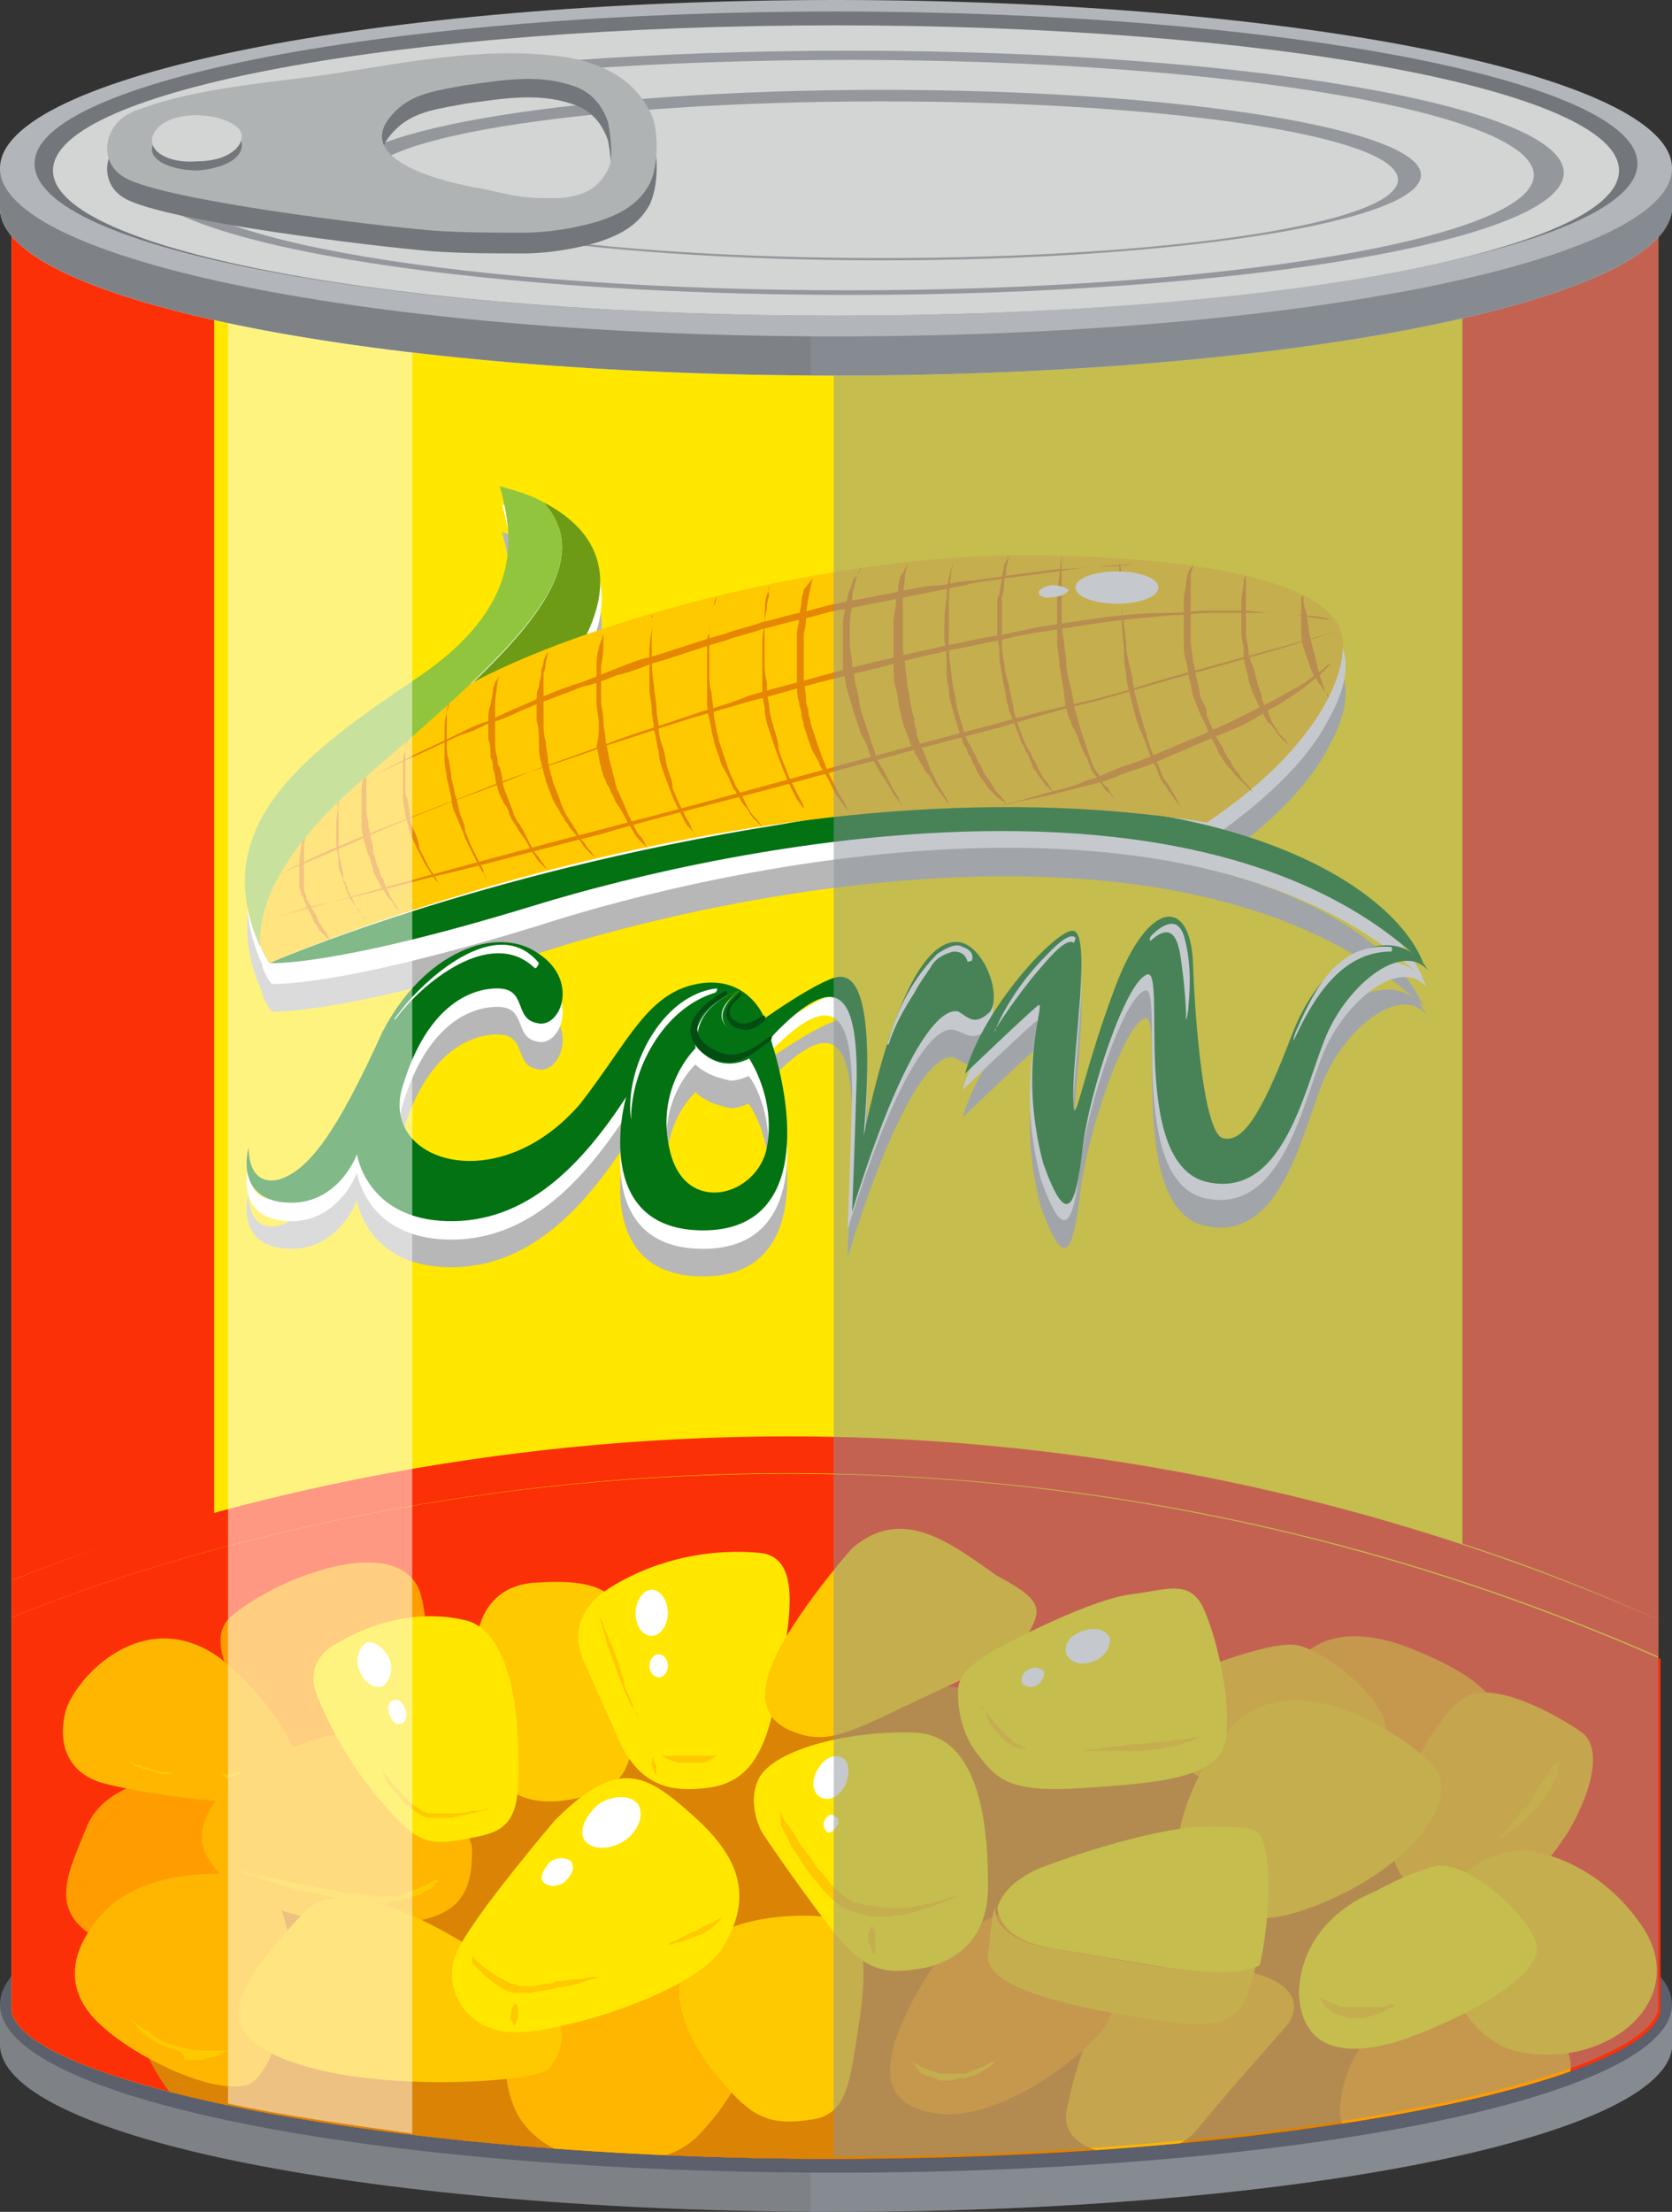 <?xml version="1.0" encoding="utf-8"?>
<!-- Generator: Adobe Illustrator 25.2.3, SVG Export Plug-In . SVG Version: 6.00 Build 0)  -->
<svg version="1.1" id="Capa_1" xmlns="http://www.w3.org/2000/svg" xmlns:xlink="http://www.w3.org/1999/xlink" x="0px" y="0px"
	 width="72.6px" height="96px" viewBox="0 0 72.6 96" style="enable-background:new 0 0 72.6 96;" xml:space="preserve">
<rect x="0" y="0" width="72.6" height="96" fill="#333333" stroke="none"/>
<style type="text/css">
	.st0{fill:#7E8286;}
	.st1{opacity:0.5;fill:#8C959D;}
	.st2{fill:#5B606C;}
	.st3{fill:#FFE700;}
	.st4{fill:#FC8A07;}
	.st5{fill:#FC3007;}
	.st6{clip-path:url(#SVGID_1_);fill:#DB8305;}
	.st7{clip-path:url(#SVGID_1_);}
	.st8{fill:#FF9D00;}
	.st9{fill:#FFB600;}
	.st10{fill:#FFC900;}
	.st11{fill:#FFFFFF;}
	.st12{opacity:0.5;fill:#FFC900;}
	.st13{fill:#B7B7B7;}
	.st14{fill:#037213;}
	.st15{fill:#6D9B16;}
	.st16{fill:#E58703;}
	.st17{fill:#91C53D;}
	.st18{fill:#034D13;}
	.st19{opacity:0.5;fill:#FFFFFF;}
	.st20{fill:#B2B6BA;}
	.st21{fill:#73767A;}
	.st22{fill:#D2D5D4;}
	.st23{fill:#94989C;}
	.st24{fill:#B0B3B3;}
</style>
<g>
	<g>
		<g>
			<path class="st0" d="M72.6,88.9l0-1.8h-1c-3.8-3.2-18.2-5.6-35.3-5.6C19.1,81.4,4.7,83.8,1,87H0v1.8h0c0.2,4,16.4,7.2,36.3,7.2
				C56.1,96,72.1,92.8,72.6,88.9L72.6,88.9z"/>
			<path class="st1" d="M72.6,87h-1c-3.8-3.2-18.2-5.6-35.3-5.6c-0.4,0-0.7,0-1.1,0V96c0.4,0,0.7,0,1.1,0c19.8,0,35.8-3.2,36.3-7.1
				l0,0L72.6,87z"/>
			<path class="st2" d="M72.6,87c0,4-16.2,7.3-36.3,7.3C16.3,94.3,0,91.1,0,87s16.2-7.3,36.3-7.3C56.3,79.7,72.6,83,72.6,87L72.6,87
				z"/>
		</g>
		<g>
			<path class="st3" d="M72,87.1C72.1,87.1,72.1,87.1,72,87.1c0-0.1,0-0.2,0-0.2V8.5H0.5V87c0,0,0,0.1,0,0.1c0,0,0,0.1,0,0.1v0.1h0
				c0.6,3.1,16.4,6.4,35.8,6.4C55.7,93.6,71.5,90.4,72,87.1L72,87.1L72,87.1z"/>
			<g>
				<path class="st4" d="M0.5,26.3C0.5,26.4,0.5,26.4,0.5,26.3L0.5,26.3C0.5,26.3,0.5,26.3,0.5,26.3z"/>
				<path class="st4" d="M72.1,26.3C72.1,26.3,72.1,26.3,72.1,26.3L72.1,26.3C72.1,26.4,72.1,26.4,72.1,26.3z"/>
			</g>
		</g>
		<g>
			<path class="st5" d="M72,71.9v-1.6C37.6,55.2,7.6,65.7,0.5,68.6v1.6C7.6,67.3,37.6,56.8,72,71.9z"/>
			<path class="st5" d="M0.5,70.2V87c0,0,0,0.1,0,0.1c0,0,0,0.1,0,0.1v0.1h0c0.6,3.1,16.4,6.4,35.8,6.4c19.4,0,35.2-3.3,35.8-6.4h0
				v-0.1c0,0,0-0.1,0-0.1c0,0,0-0.1,0-0.1v-15C37.6,56.8,7.6,67.3,0.5,70.2z"/>
			<path class="st4" d="M0.5,26.3C0.5,26.4,0.5,26.4,0.5,26.3L0.5,26.3C0.5,26.3,0.5,26.3,0.5,26.3z"/>
			<path class="st4" d="M72.1,26.3C72.1,26.3,72.1,26.3,72.1,26.3L72.1,26.3C72.1,26.4,72.1,26.4,72.1,26.3z"/>
		</g>
		<g>
			<defs>
				<path id="SVGID_3_" d="M0.5,70.2V87c0,0,0,0.1,0,0.1c0,0,0,0.1,0,0.1v0.1h0c0.6,3.1,16.4,6.4,35.8,6.4c19.4,0,35.2-3.3,35.8-6.4
					h0v-0.1c0,0,0-0.1,0-0.1c0,0,0-0.1,0-0.1v-15C37.6,56.8,7.6,67.3,0.5,70.2z"/>
			</defs>
			<clipPath id="SVGID_1_">
				<use xlink:href="#SVGID_3_"  style="overflow:visible;"/>
			</clipPath>
			<path class="st6" d="M66.6,86.5C66.6,94,53,100,36.2,100c-16.8,0-30.4-6-30.4-13.5s13.6-13.5,30.4-13.5
				C53,73.1,66.6,79.1,66.6,86.5z"/>
			<g class="st7">
				<path class="st8" d="M13.8,77.5c0,0-6-5.6-3.7-7.4c2.2-1.8,7.1-3.5,8.1-1.1C19.1,71.4,18.4,80.8,13.8,77.5z"/>
				<path class="st8" d="M7.2,77.2c0,0-2.5,0.1-3.4,2C3,81.2,2.1,82.8,4,84c1.9,1.2,8.1,0.2,8.6-2.5C13.1,78.8,11.7,76.8,7.2,77.2z"
					/>
				<g>
					<path class="st9" d="M10.7,81.4c0,0-4.1-0.6-6.2,1.6c-2,2.2-1.3,3.9,0,5c1.3,1.2,4.6,2.9,6.2,2.5C12.3,90.1,14,82.4,10.7,81.4z
						"/>
					<path class="st10" d="M5.7,87.7c0,0,0.1,0,0.2,0.1C6,87.9,6.1,88,6.3,88.1c0.1,0,0.2,0.1,0.3,0.2c0.1,0.1,0.2,0.1,0.3,0.2
						c0.1,0.1,0.2,0.1,0.4,0.2c0.1,0,0.3,0.1,0.4,0.1c0.1,0,0.3,0.1,0.4,0.1c0.1,0,0.3,0.1,0.4,0.1c0.1,0,0.3,0,0.4,0
						c0.1,0,0.2,0,0.3,0c0.1,0,0.2,0,0.3,0c0.1,0,0.2,0,0.2,0c0.1,0,0.2,0,0.2,0s-0.1,0-0.2,0.1c-0.1,0-0.1,0.1-0.2,0.1
						c-0.1,0-0.2,0.1-0.3,0.1c-0.1,0-0.2,0-0.4,0.1c-0.1,0-0.3,0-0.4,0c-0.1,0-0.3,0-0.4,0C8,89.1,7.8,89,7.7,89
						c-0.3-0.1-0.6-0.2-0.8-0.3c-0.2-0.1-0.5-0.3-0.6-0.4c-0.2-0.1-0.3-0.3-0.4-0.4C5.8,87.8,5.7,87.7,5.7,87.7z"/>
				</g>
				<path class="st8" d="M56.3,72.2c0,0,1.2-2.2,5.1-0.6c3.9,1.6,4.1,2.9,3.2,4.1C63.7,76.8,53.9,77.1,56.3,72.2z"/>
				<path class="st9" d="M51.7,72.6c0,0,3.4-1.4,4.6-1.2c1.2,0.2,4,2.4,3.9,3.8c0,1.4-4.5,2.7-6.7,2.4
					C51.3,77.4,48.5,74.3,51.7,72.6z"/>
				<g>
					<path class="st9" d="M60.9,77.6c0,0,1.7-3.8,3.1-4.1c1.4-0.3,3.7,1,4.7,1.7c0.9,0.7,0.4,2.6-0.6,4.3c-1.1,1.7-2.9,3.8-5.1,3.2
						C60.7,82.2,59.7,80.4,60.9,77.6z"/>
					<path class="st10" d="M67.7,76.4c0,0,0,0.1,0,0.2c0,0.1-0.1,0.3-0.1,0.5c-0.1,0.2-0.2,0.4-0.3,0.6c-0.1,0.1-0.1,0.2-0.2,0.3
						c-0.1,0.1-0.2,0.2-0.2,0.3c-0.1,0.1-0.2,0.2-0.3,0.3c-0.1,0.1-0.2,0.2-0.3,0.3c-0.1,0.1-0.2,0.2-0.3,0.3
						c-0.1,0.1-0.2,0.1-0.3,0.2c-0.2,0.1-0.3,0.2-0.4,0.3c-0.1,0.1-0.2,0.1-0.2,0.1s0-0.1,0.1-0.1c0.1-0.1,0.2-0.2,0.3-0.4
						c0.1-0.1,0.1-0.1,0.2-0.2c0.1-0.1,0.2-0.2,0.2-0.3c0.1-0.1,0.2-0.2,0.3-0.3c0.1-0.1,0.2-0.2,0.2-0.3c0.1-0.1,0.2-0.2,0.2-0.3
						c0.1-0.1,0.1-0.2,0.2-0.3c0.1-0.1,0.1-0.2,0.2-0.3c0.1-0.1,0.1-0.2,0.2-0.3c0.1-0.2,0.2-0.3,0.2-0.4
						C67.7,76.5,67.7,76.4,67.7,76.4z"/>
				</g>
				<path class="st8" d="M61.8,87c-0.4,0.1-3.2,0.8-3.6,4.3c-0.4,3.5,6.4,1.9,9,0.1C69.8,89.6,67.1,85.8,61.8,87z"/>
				<path class="st10" d="M66.2,80.3c0,0,3,0.2,5.1,3.3c2.1,3.1-1.3,6.1-5.1,5.5C62.3,88.6,60.5,80.6,66.2,80.3z"/>
				<g>
					<path class="st9" d="M23.7,87c0,0-2.6,1.4-1.4,4.4c1.2,3,6.3,3.1,8,1.3c1.8-1.8,3.4-5,1.6-6.3C30.3,85.2,26.1,85.7,23.7,87z"/>
					<path class="st9" d="M24.2,91.1c0,0,0.1,0,0.2,0.1c0.1,0.1,0.3,0.1,0.4,0.2c0.2,0.1,0.4,0.2,0.6,0.2c0.2,0.1,0.5,0.1,0.8,0.1
						c0.1,0,0.3,0,0.4,0c0.1,0,0.2,0,0.4-0.1c0.1,0,0.2-0.1,0.3-0.1c0.1,0,0.2-0.1,0.3-0.1c0.1,0,0.2-0.1,0.3-0.1
						c0.1,0,0.1-0.1,0.2-0.1c0.1,0,0.2-0.1,0.2-0.1s-0.1,0-0.1,0.1c0,0-0.1,0.1-0.2,0.1c-0.1,0.1-0.1,0.1-0.2,0.1
						c-0.1,0-0.2,0.1-0.3,0.1c-0.1,0-0.2,0.1-0.4,0.1c-0.1,0-0.3,0.1-0.4,0.1c-0.1,0-0.3,0-0.4,0c-0.1,0-0.3,0-0.4,0
						c-0.1,0-0.3-0.1-0.4-0.1c-0.1,0-0.2-0.1-0.4-0.1c-0.1-0.1-0.2-0.1-0.3-0.2c-0.2-0.1-0.3-0.2-0.4-0.3
						C24.3,91.1,24.2,91.1,24.2,91.1z"/>
				</g>
				<g>
					<path class="st9" d="M13,76.8c0,0-0.2-2.1-3.4-4.8c-3.1-2.3-6,0.4-6.7,2.1C2.4,75.7,3,77,4.5,77.4c1.5,0.4,5,0.9,6.4,0.8
						C12.5,78,13.1,77.9,13,76.8z"/>
					<path class="st10" d="M5.5,76.4c0,0,0.1,0,0.2,0.1c0.1,0,0.1,0,0.2,0.1c0.1,0,0.2,0,0.3,0.1c0.1,0,0.2,0,0.4,0.1
						c0.1,0,0.3,0.1,0.4,0.1c0.1,0,0.3,0,0.5,0.1c0.2,0,0.3,0,0.5,0c0.2,0,0.3,0,0.5,0c0.2,0,0.3,0,0.5,0c0.1,0,0.3,0,0.4,0
						c0.1,0,0.3,0,0.4,0c0.2,0,0.4,0,0.6-0.1c0.1,0,0.2,0,0.2,0s-0.1,0-0.2,0.1c-0.1,0-0.3,0.1-0.6,0.2C9.7,77,9.6,77,9.4,77
						c-0.1,0-0.3,0-0.4,0c-0.2,0-0.3,0-0.5,0c-0.2,0-0.3,0-0.5,0c-0.2,0-0.3,0-0.5,0C7.4,77,7.2,77,7.1,77c-0.2,0-0.3-0.1-0.4-0.1
						c-0.1,0-0.3-0.1-0.4-0.1c-0.1,0-0.2-0.1-0.3-0.1c-0.1,0-0.2-0.1-0.2-0.1C5.6,76.4,5.5,76.4,5.5,76.4z"/>
				</g>
				<g>
					<path class="st9" d="M47.6,87.6c0,0-0.9,1.8-1.3,4.1c-0.3,2.2,4.4,2.4,5.7,0.7c1.3-1.6,3.1-3.6,3.8-4.4
						c0.7-0.8,0.6-1.9-1.5-2.4C52.1,85.2,49.1,84.7,47.6,87.6z"/>
					<g>
						<path class="st9" d="M48,91.5c0,0,0.2,0,0.4,0.1c0.3,0,0.6,0.1,1,0.1c0.1,0,0.2,0,0.3,0c0.1,0,0.2,0,0.2,0c0.1,0,0.2,0,0.2,0
							c0.1,0,0.1,0,0.2,0c0.1,0,0.1,0,0.2,0c0.1,0,0.1,0,0.1-0.1c0.1,0,0.1,0,0.1,0s0,0-0.1,0.1c-0.1,0.1-0.1,0.1-0.3,0.2
							c-0.1,0-0.1,0.1-0.2,0.1c-0.1,0-0.2,0.1-0.2,0.1c-0.2,0-0.4,0.1-0.6,0.1c-0.2,0-0.4,0-0.5-0.1c-0.2,0-0.3-0.1-0.4-0.2
							C48.2,91.7,48,91.5,48,91.5z"/>
						<path class="st9" d="M52.6,90.4c0,0,0-0.2,0.1-0.5c0-0.1,0.1-0.3,0.2-0.4c0.1-0.2,0.2-0.3,0.3-0.5c0.1-0.1,0.1-0.1,0.2-0.2
							c0.1-0.1,0.1-0.1,0.2-0.2c0.1-0.1,0.3-0.2,0.4-0.3c0.2-0.2,0.4-0.2,0.4-0.2s-0.1,0.2-0.3,0.3c0,0-0.1,0.1-0.1,0.2
							c-0.1,0.1-0.1,0.1-0.2,0.2c-0.1,0.1-0.1,0.1-0.2,0.2c-0.1,0.1-0.1,0.1-0.2,0.2c-0.1,0.2-0.2,0.3-0.3,0.4
							c-0.1,0.1-0.2,0.3-0.3,0.4C52.7,90.3,52.6,90.4,52.6,90.4z"/>
					</g>
				</g>
				<g>
					<path class="st8" d="M44.8,82.8c0,0-2.7-0.1-4.7,3.2c-2,3.4-2,5.3,0.4,5.7c2.5,0.5,6-2,7.2-3.4C49,86.9,49.2,83.2,44.8,82.8z"
						/>
					<path class="st10" d="M39.6,89.5c0,0,0.2,0.1,0.6,0.3c0.1,0,0.2,0.1,0.3,0.1c0.1,0,0.2,0.1,0.3,0.1c0.1,0,0.1,0,0.2,0
						c0.1,0,0.1,0,0.2,0c0.1,0,0.2,0,0.3,0c0.1,0,0.2,0,0.3,0c0.1,0,0.2,0,0.3-0.1c0.1,0,0.2-0.1,0.3-0.1c0.1,0,0.2-0.1,0.3-0.1
						c0.2-0.1,0.3-0.2,0.4-0.2c0.1,0,0.2-0.1,0.2-0.1s0,0-0.1,0.1c-0.1,0.1-0.2,0.2-0.4,0.3c-0.1,0.1-0.2,0.1-0.3,0.2
						c-0.1,0-0.2,0.1-0.3,0.1c-0.1,0-0.2,0.1-0.4,0.1c-0.1,0-0.3,0-0.4,0.1c-0.1,0-0.3,0-0.4,0c-0.1,0-0.3,0-0.4-0.1
						c-0.1,0-0.2-0.1-0.3-0.1c-0.1,0-0.2-0.1-0.3-0.1C39.8,89.7,39.6,89.5,39.6,89.5z"/>
				</g>
				<path class="st10" d="M52.9,75.7c0,0-1.4,1.9-1.7,3.9c-0.3,2,1.4,4.8,5.7,3.2c4.3-1.6,6.8-4.8,5.2-6.3
					C60.6,75,55.4,71.7,52.9,75.7z"/>
				<path class="st10" d="M26.2,77.7c0,0-3.8,1.6-4.7-1c-0.9-2.6-2-7.6,1.6-8c2.9-0.2,4.3,0.2,4.4,3.6C27.6,75.6,27.6,77,26.2,77.7z
					"/>
				<g>
					<path class="st10" d="M45.8,84.6c-2-0.3-2.6-1.1-2.6-1.8c-0.2,0.6-0.2,1.3-0.3,2c-0.2,1.4,3.1,2.2,6.7,2.8
						c3.6,0.6,4.4,0.3,4.9-2.2c0,0,0-0.1,0-0.1C53.1,86.1,49.2,85.1,45.8,84.6z"/>
					<path class="st3" d="M54.4,79.4c-0.9-0.2-2.6-0.1-2.6-0.1s-2.5,0.2-6.7,1.8c-1.1,0.5-1.6,1.1-1.8,1.7c0.1,0.7,0.6,1.5,2.6,1.8
						c3.4,0.5,7.2,1.5,8.8,0.7C55.2,83.1,55.3,79.6,54.4,79.4z"/>
				</g>
				<g>
					<path class="st3" d="M25.3,72c0,0,0.9,2,1.7,3.8c0.9,1.7,2.1,2,3.7,1.8c1.6-0.2,2.5-1.2,3-4c0.5-2.8,1.3-6-0.7-6.2
						c-2-0.2-4.6,0.2-6.8,1.7C24.9,70.1,25,71.2,25.3,72z"/>
					<g>
						<path class="st10" d="M26,70.1c0,0,0,0.1,0.1,0.2c0.1,0.1,0.1,0.3,0.2,0.5c0.1,0.2,0.2,0.5,0.3,0.7c0.1,0.3,0.2,0.5,0.3,0.8
							c0,0.1,0.1,0.3,0.1,0.4c0.1,0.1,0.1,0.3,0.1,0.4c0.1,0.3,0.2,0.5,0.3,0.7c0.1,0.2,0.1,0.4,0.2,0.5c0,0.1,0.1,0.2,0.1,0.2
							s0-0.1-0.1-0.2c-0.1-0.1-0.2-0.3-0.3-0.5c-0.1-0.2-0.2-0.4-0.3-0.7c-0.1-0.3-0.2-0.5-0.3-0.8c-0.1-0.3-0.2-0.6-0.3-0.8
							c-0.1-0.3-0.1-0.5-0.2-0.7C26.1,70.4,26,70.1,26,70.1z"/>
						<path class="st10" d="M28.7,76.2c0,0,0.2,0,0.4,0c0.1,0,0.2,0,0.4,0c0.1,0,0.3,0,0.4,0c0.1,0,0.3,0,0.4,0c0.1,0,0.3,0,0.4,0
							c0.2,0,0.4,0,0.4,0s-0.1,0.1-0.3,0.2c-0.1,0.1-0.2,0.1-0.4,0.1c-0.1,0-0.1,0-0.2,0c-0.1,0-0.2,0-0.2,0c-0.2,0-0.3,0-0.5,0
							c-0.1,0-0.3-0.1-0.4-0.1C28.9,76.3,28.7,76.2,28.7,76.2z"/>
						<path class="st10" d="M28.3,76.3c0,0,0,0.1,0.1,0.1c0,0.1,0.1,0.2,0.1,0.3c0,0.1,0,0.2,0,0.2c0,0.1,0,0.1,0,0.1s0,0,0,0
							c0,0-0.1,0-0.1-0.1c0-0.1-0.1-0.2-0.1-0.3c0-0.1,0-0.2,0.1-0.3C28.2,76.3,28.3,76.3,28.3,76.3z"/>
					</g>
					<path class="st11" d="M29,70c0,0.5-0.3,1-0.7,1c-0.4,0-0.7-0.4-0.7-1c0-0.5,0.3-1,0.7-1C28.7,69,29,69.5,29,70z"/>
					<path class="st11" d="M29,72.3c0,0.3-0.2,0.5-0.4,0.5c-0.2,0-0.4-0.2-0.4-0.5c0-0.3,0.2-0.5,0.4-0.5C28.8,71.8,29,72,29,72.3z"
						/>
				</g>
				<g>
					<path class="st10" d="M37,67.2c0,0-1.7,1.9-2.9,3.9c-1.2,2-1.2,3.4,0.2,4c1.4,0.6,2.2,0.3,4.9-1c2.7-1.3,4.8-2.1,5.4-3.1
						c0.6-1.1,0.8-1.5-1.3-2.6C41.3,67,39.2,65.3,37,67.2z"/>
					<g>
						<path class="st10" d="M34.7,73.3c0,0,0.1,0.1,0.3,0.2c0.1,0,0.2,0.1,0.3,0.1c0.1,0,0.2,0.1,0.3,0.1c0.1,0,0.2,0,0.3,0
							c0.1,0,0.2,0,0.3,0c0.1,0,0.2,0,0.2,0c0.1,0,0.1,0,0.1,0s0,0-0.1,0.1c0,0-0.1,0.1-0.2,0.1c-0.1,0-0.2,0.1-0.3,0.1
							c-0.1,0-0.1,0-0.2,0c-0.1,0-0.1,0-0.2,0c-0.1,0-0.3-0.1-0.4-0.1c-0.1-0.1-0.2-0.1-0.3-0.2C34.7,73.5,34.7,73.3,34.7,73.3z"/>
						<path class="st10" d="M39.1,72.4c0,0,0.3-0.2,0.7-0.5c0.2-0.1,0.5-0.3,0.8-0.4c0.3-0.1,0.6-0.3,0.9-0.4
							c0.3-0.1,0.6-0.3,0.9-0.4c0.3-0.1,0.6-0.2,0.8-0.3c0.2-0.1,0.5-0.1,0.6-0.1c0.1,0,0.2,0,0.2,0s-0.1,0-0.2,0.1
							c-0.1,0.1-0.3,0.1-0.6,0.2c-0.5,0.2-1.1,0.5-1.7,0.8c-0.3,0.1-0.6,0.3-0.9,0.4c-0.3,0.1-0.6,0.2-0.8,0.3
							c-0.2,0.1-0.4,0.2-0.6,0.2C39.2,72.4,39.1,72.4,39.1,72.4z"/>
					</g>
					<path class="st12" d="M38.9,68.2c-0.2,0.2-0.5,0.3-0.6,0.1c-0.2-0.1-0.1-0.4,0.1-0.7c0.2-0.2,0.5-0.3,0.6-0.1
						C39.1,67.6,39.1,67.9,38.9,68.2z"/>
				</g>
				<g>
					<path class="st3" d="M41.6,73.4c0,0-0.1,1.6,0.9,2.8c0.9,1.2,1.6,1.6,4.6,1.4c3-0.2,5.8-0.4,6.1-2c0.3-1.6-0.3-4.3-0.9-5.7
						c-0.6-1.4-1.6-0.9-3.2-0.7c-1.6,0.2-4.8,1.8-5.9,2.4C42,72.3,41.6,72.8,41.6,73.4z"/>
					<g>
						<path class="st10" d="M42.6,74c0,0,0.1,0.2,0.3,0.4c0.1,0.1,0.2,0.3,0.3,0.4c0.1,0.1,0.1,0.1,0.2,0.2c0.1,0.1,0.1,0.1,0.2,0.2
							c0.1,0.1,0.1,0.1,0.2,0.2c0.1,0.1,0.1,0.1,0.2,0.2c0.1,0.1,0.2,0.1,0.2,0.1c0.1,0,0.1,0.1,0.2,0.1c0.1,0,0.1,0.1,0.2,0.1
							c0.1,0,0.1,0,0.2,0c0.1,0,0.1,0,0.1,0s0,0-0.1,0c0,0-0.1,0-0.2,0c-0.1,0-0.1,0-0.2,0c-0.1,0-0.2,0-0.3-0.1c0,0-0.1,0-0.1,0
							c0,0-0.1,0-0.1-0.1c-0.1,0-0.2-0.1-0.3-0.2c-0.1-0.1-0.2-0.1-0.2-0.2c-0.2-0.2-0.3-0.3-0.4-0.5c-0.1-0.2-0.2-0.3-0.2-0.5
							C42.6,74.2,42.6,74,42.6,74z"/>
						<path class="st10" d="M46.7,76c0,0,0.1,0,0.2,0c0.2,0,0.4-0.1,0.6-0.1c0.3,0,0.6-0.1,0.9-0.1c0.3,0,0.7-0.1,1-0.1
							c0.3,0,0.7-0.1,1-0.1c0.3,0,0.6-0.1,0.9-0.1c0.3,0,0.5-0.1,0.6-0.1c0.2,0,0.2,0,0.2,0s-0.1,0-0.2,0.1c-0.1,0-0.2,0.1-0.3,0.1
							c-0.1,0-0.2,0.1-0.3,0.1c-0.3,0.1-0.6,0.1-0.9,0.2c-0.3,0-0.7,0.1-1,0.1c-0.2,0-0.4,0-0.5,0c-0.2,0-0.3,0-0.5,0
							c-0.3,0-0.6,0-0.9,0c-0.3,0-0.5,0-0.6,0C46.8,76,46.7,76,46.7,76z"/>
					</g>
					<g>
						<path class="st11" d="M47.5,72.1c-0.5,0.2-1,0.1-1.2-0.3c-0.1-0.4,0.1-0.8,0.7-1c0.5-0.2,1-0.1,1.2,0.3
							C48.2,71.5,48,71.9,47.5,72.1z"/>
						<path class="st11" d="M45.1,73.1c-0.3,0.2-0.5,0.1-0.7,0c-0.1-0.2,0-0.5,0.2-0.6c0.3-0.2,0.5-0.1,0.7,0
							C45.4,72.6,45.3,72.9,45.1,73.1z"/>
					</g>
				</g>
				<g>
					<path class="st3" d="M59.7,82.1c0,0-3.2,1.1-3.3,4.4c0.1,2.2,1.6,2.9,4.3,2.1c2.7-0.9,6.5-2.9,6-4.3c-0.5-1.4-3.1-3.6-4.4-3.3
						C61.1,81.3,59.7,82.1,59.7,82.1z"/>
					<path class="st10" d="M57.2,86.6c0,0,0,0,0.1,0.1c0.1,0,0.2,0.1,0.4,0.2c0.1,0,0.2,0.1,0.2,0.1c0.1,0,0.2,0,0.3,0.1
						c0.1,0,0.2,0,0.3,0c0.1,0,0.2,0,0.3,0c0.1,0,0.2,0,0.3,0c0.1,0,0.2,0,0.3,0c0.1,0,0.2,0,0.3,0c0.1,0,0.2,0,0.3,0
						c0.2,0,0.3-0.1,0.4-0.1c0.1,0,0.2,0,0.2,0s0,0-0.1,0.1c-0.1,0-0.2,0.1-0.4,0.2c-0.2,0.1-0.3,0.1-0.5,0.2c-0.1,0-0.2,0-0.3,0.1
						c-0.1,0-0.2,0-0.3,0c-0.2,0-0.5,0-0.7-0.1c-0.2-0.1-0.4-0.1-0.5-0.2c-0.1-0.1-0.3-0.2-0.3-0.3C57.2,86.6,57.2,86.6,57.2,86.6z"
						/>
				</g>
				<g>
					<path class="st10" d="M29.5,86.3c0,0-0.2,1.4,1.4,3.5c1.6,2,2.3,2.5,4.3,2.2c1.6-0.2,1.7-1.6,2.1-4.2c0.4-2.6,0.3-4.5-1.4-4.6
						C34.3,83,29.7,83.2,29.5,86.3z"/>
					<path class="st10" d="M31.7,90c0,0,0,0,0.1,0.1c0.1,0.1,0.2,0.1,0.3,0.2c0.1,0,0.1,0.1,0.2,0.1c0.1,0,0.2,0.1,0.2,0.1
						c0.1,0,0.2,0,0.3,0.1c0.1,0,0.2,0,0.3,0c0.1,0,0.2,0,0.3,0c0.1,0,0.2,0,0.3,0c0.1,0,0.2,0,0.3,0c0.1,0,0.2,0,0.2,0
						c0.2,0,0.3,0,0.4-0.1c0.1,0,0.1,0,0.1,0s0,0-0.1,0.1c-0.1,0-0.2,0.1-0.4,0.2c-0.2,0.1-0.3,0.1-0.5,0.1c-0.2,0-0.4,0-0.6,0
						c-0.1,0-0.2,0-0.3-0.1c-0.1,0-0.2-0.1-0.3-0.1c-0.1,0-0.2-0.1-0.3-0.1c-0.1,0-0.2-0.1-0.2-0.2c-0.1-0.1-0.2-0.2-0.3-0.3
						C31.7,90.1,31.7,90,31.7,90z"/>
				</g>
				<g>
					<path class="st3" d="M33.2,79.7c0,0,1.2,1.8,2.8,3.9c1.6,2.1,2.5,2.1,4.2,1.8c1.7-0.4,2.7-1.6,2.7-3.5c0-1.9-0.1-6.6-3.2-6.7
						c-3-0.1-6.3,0.8-6.8,2.1C32.5,78.2,32.9,79.3,33.2,79.7z"/>
					<g>
						<path class="st10" d="M33.8,78.5c0,0,0.1,0.1,0.2,0.4c0.1,0.2,0.4,0.5,0.6,0.9c0.1,0.2,0.3,0.4,0.4,0.6
							c0.2,0.2,0.3,0.4,0.5,0.7c0.2,0.2,0.4,0.4,0.6,0.7c0.2,0.2,0.4,0.4,0.7,0.6c0.3,0.2,0.5,0.2,0.8,0.3c0.3,0,0.6,0.1,0.9,0.1
							c0.3,0,0.6,0,0.8,0c0.3,0,0.5-0.1,0.7-0.1c0.5-0.1,0.8-0.2,1.1-0.3c0.3-0.1,0.4-0.1,0.4-0.1s-0.1,0.1-0.4,0.2
							c-0.1,0.1-0.3,0.1-0.5,0.2c-0.2,0.1-0.4,0.1-0.6,0.2c-0.2,0.1-0.5,0.1-0.7,0.2c-0.3,0-0.6,0.1-0.9,0.1c-0.3,0-0.6,0-0.9-0.1
							c-0.3-0.1-0.7-0.2-0.9-0.3c-0.3-0.2-0.5-0.4-0.7-0.6c-0.2-0.2-0.4-0.5-0.6-0.7c-0.4-0.5-0.6-0.9-0.9-1.3
							c-0.2-0.4-0.4-0.8-0.5-1C33.9,78.6,33.8,78.5,33.8,78.5z"/>
						<path class="st10" d="M37.9,83.6c0,0,0,0.1,0.1,0.2c0,0,0,0.1,0,0.2c0,0.1,0,0.1,0,0.2c0,0.1,0,0.1,0,0.2c0,0.1,0,0.1,0,0.2
							c0,0.1,0,0.2,0,0.2s-0.1,0-0.1-0.1c0,0-0.1-0.1-0.1-0.2c0-0.1,0-0.1-0.1-0.2c0-0.1,0-0.3,0-0.4C37.8,83.6,37.9,83.6,37.9,83.6
							z"/>
					</g>
					<g>
						<path class="st11" d="M36.7,77.5c-0.3,0.5-0.7,0.7-1.1,0.5c-0.3-0.2-0.4-0.7-0.1-1.2c0.3-0.5,0.7-0.7,1.1-0.5
							C36.9,76.5,36.9,77,36.7,77.5z"/>
						<path class="st11" d="M36.3,79.3c-0.1,0.2-0.3,0.3-0.4,0.2c-0.1-0.1-0.2-0.3-0.1-0.5c0.1-0.2,0.3-0.3,0.4-0.2
							C36.4,78.9,36.5,79.1,36.3,79.3z"/>
					</g>
				</g>
				<g>
					<path class="st9" d="M15.2,75.2c0,0-1.4,0-3.7,1.2c-2.3,1.3-3.2,3-2.5,4.2c0.7,1.2,2.7,2.8,6.9,2.9c4.1,0.1,4.6-1.2,4.6-3.3
						C20.2,78.6,17,75.2,15.2,75.2z"/>
					<path class="st10" d="M10.4,81.2c0,0,0.1,0,0.4,0.1c0.2,0.1,0.6,0.1,1,0.2c0.4,0.1,0.9,0.2,1.4,0.3c0.5,0.1,1,0.2,1.6,0.3
						c0.3,0.1,0.5,0.1,0.8,0.1c0.3,0,0.5,0.1,0.8,0.1c0.1,0,0.2,0,0.4,0c0.1,0,0.2,0,0.3,0c0.1,0,0.1,0,0.2,0c0.1,0,0.1,0,0.2-0.1
						c0.1,0,0.2-0.1,0.3-0.1c0.2-0.1,0.4-0.1,0.5-0.2c0.2-0.1,0.3-0.1,0.4-0.2c0.1-0.1,0.2-0.1,0.3-0.1c0.1,0,0.1,0,0.1,0
						s0,0-0.1,0.1c-0.1,0-0.1,0.1-0.2,0.2c-0.1,0.1-0.2,0.1-0.4,0.2c-0.1,0.1-0.3,0.2-0.5,0.2c-0.1,0-0.2,0.1-0.3,0.1
						c-0.1,0-0.1,0-0.2,0.1c-0.1,0-0.1,0-0.2,0c-0.1,0-0.2,0-0.4,0.1c-0.1,0-0.3,0-0.4,0c-0.3,0-0.5,0-0.8-0.1
						c-0.3,0-0.5-0.1-0.8-0.1c-0.5-0.1-1.1-0.2-1.6-0.3c-0.5-0.1-1-0.3-1.3-0.4c-0.4-0.1-0.7-0.2-0.9-0.3
						C10.5,81.3,10.4,81.2,10.4,81.2z"/>
				</g>
				<g>
					<path class="st3" d="M13.7,73.4c0,0,1.1,3.2,3.8,5.8c1,1,1.8,0.8,3.3,0.5c1.5-0.3,1.8-1.1,1.7-3.6c0-2.5-0.6-5.5-2.4-5.8
						c-1.8-0.4-3.8,0-5.6,1.1C13.2,72.2,13.7,73.4,13.7,73.4z"/>
					<path class="st10" d="M16.6,76.9c0,0,0.1,0.1,0.2,0.2c0.1,0.1,0.2,0.3,0.4,0.5c0.2,0.2,0.4,0.4,0.6,0.6
						c0.1,0.1,0.2,0.2,0.4,0.3c0.1,0.1,0.3,0.2,0.4,0.2c0.1,0,0.3,0,0.5,0c0.2,0,0.3,0,0.5,0c0.3,0,0.6,0,0.9-0.1
						c0.3,0,0.5,0,0.6-0.1c0.2,0,0.2,0,0.2,0s-0.3,0.1-0.8,0.2c-0.3,0.1-0.6,0.1-0.9,0.2c-0.2,0-0.3,0-0.5,0c-0.1,0-0.2,0-0.3,0
						c-0.1,0-0.2,0-0.3,0c-0.2-0.1-0.4-0.2-0.5-0.3c-0.1-0.1-0.3-0.2-0.4-0.3c-0.2-0.2-0.4-0.5-0.6-0.7c-0.2-0.2-0.3-0.4-0.3-0.5
						C16.6,77,16.6,76.9,16.6,76.9z"/>
				</g>
				<g>
					<path class="st10" d="M13.3,82.9c0,0-1.6,1.6-2.5,3.1c-0.9,1.6-0.6,2.9,2.9,3.8c3.4,0.9,9.4,0.6,10.1,0c0.7-0.7,1-2.1-0.4-3.3
						C21.8,85.4,15.7,80.8,13.3,82.9z"/>
					<path class="st10" d="M11.7,87.6c0,0,0.1,0,0.4,0.1c0.2,0.1,0.6,0.1,1,0.2c0.2,0,0.4,0.1,0.6,0.1c0.2,0,0.5,0.1,0.7,0.1
						c0.3,0,0.5,0.1,0.8,0.1c0.3,0,0.5,0.1,0.8,0.1c0.3,0,0.5,0.1,0.8,0.1c0.3,0,0.5,0,0.8,0.1c0.3,0,0.5,0,0.7,0.1
						c0.2,0,0.5,0,0.7,0c0.4,0,0.7,0,1,0c0.2,0,0.4,0,0.4,0s-0.1,0-0.4,0c-0.2,0-0.6,0-1,0.1c-0.2,0-0.4,0-0.7,0c-0.2,0-0.5,0-0.7,0
						c-0.3,0-0.5,0-0.8,0c-0.3,0-0.5-0.1-0.8-0.1c-0.3,0-0.5-0.1-0.8-0.1c-0.3,0-0.5-0.1-0.8-0.1c-0.3,0-0.5-0.1-0.7-0.2
						c-0.2-0.1-0.4-0.1-0.6-0.2C12.2,87.8,11.7,87.6,11.7,87.6z"/>
				</g>
				<g>
					<path class="st3" d="M24.1,79c0,0-3.5,4.1-4.2,5.6c-0.8,1.5,0.2,3.5,2.3,3.6c2,0.1,8-1.7,9.2-3.7c1.2-2,0.9-3.7-1.2-5.6
						C28.1,77,26.9,76.2,24.1,79z"/>
					<g>
						<path class="st10" d="M20.5,84.9c0,0,0.1,0.1,0.2,0.2c0.1,0.1,0.3,0.3,0.5,0.4c0.2,0.2,0.5,0.3,0.8,0.5c0.1,0,0.2,0.1,0.2,0.1
							c0.1,0,0.2,0,0.3,0.1c0.2,0,0.3,0,0.5,0c0.2,0,0.4,0,0.6-0.1c0.2,0,0.4,0,0.5-0.1c0.4,0,0.7-0.1,1-0.1c0.3,0,0.5-0.1,0.7-0.1
							c0.2,0,0.3,0,0.3,0s-0.1,0-0.3,0.1c-0.2,0-0.4,0.1-0.7,0.2c-0.3,0.1-0.6,0.1-1,0.2c-0.4,0.1-0.7,0.1-1.1,0.2
							c-0.2,0-0.4,0-0.6,0c-0.2,0-0.4-0.1-0.6-0.2c-0.3-0.2-0.6-0.4-0.8-0.6c-0.2-0.2-0.4-0.4-0.5-0.5C20.5,85,20.5,84.9,20.5,84.9z
							"/>
						<path class="st10" d="M29,84.4c0,0,0.1-0.1,0.4-0.2c0.1-0.1,0.2-0.1,0.4-0.2c0.1-0.1,0.3-0.1,0.4-0.2c0.1,0,0.1-0.1,0.2-0.1
							c0.1,0,0.1-0.1,0.2-0.1c0.1-0.1,0.3-0.1,0.4-0.2c0.2-0.1,0.4-0.2,0.4-0.2s-0.1,0.1-0.3,0.3c-0.1,0.1-0.2,0.2-0.4,0.3
							c-0.1,0.1-0.3,0.2-0.4,0.2c-0.2,0.1-0.3,0.1-0.5,0.2c-0.2,0.1-0.3,0.1-0.4,0.1C29.2,84.4,29,84.4,29,84.4z"/>
						<path class="st10" d="M22.4,86.9c0,0,0,0.1,0.1,0.2c0,0.1,0,0.2,0,0.4c0,0.1-0.1,0.3-0.1,0.3c0,0.1-0.1,0.1-0.1,0.1
							s0-0.1-0.1-0.2s0-0.2,0-0.4c0-0.1,0.1-0.2,0.1-0.3C22.4,87,22.4,86.9,22.4,86.9z"/>
					</g>
				</g>
				<path class="st11" d="M16.9,72c0.2,0.5,0,1-0.3,1.2c-0.4,0.1-0.8-0.2-1-0.7c-0.2-0.5,0-1,0.3-1.2C16.2,71.2,16.7,71.5,16.9,72z"
					/>
				<path class="st11" d="M17.6,74.2c0.1,0.3,0,0.6-0.2,0.6c-0.2,0.1-0.4-0.1-0.5-0.4c-0.1-0.3,0-0.6,0.2-0.6
					C17.3,73.7,17.5,73.9,17.6,74.2z"/>
				<path class="st11" d="M27.1,79.9c-0.6,0.4-1.4,0.4-1.7,0c-0.3-0.4,0-1.1,0.6-1.6c0.6-0.4,1.4-0.4,1.7,0
					C28,78.8,27.7,79.5,27.1,79.9z"/>
				<path class="st11" d="M24.5,81.7c-0.3,0.2-0.7,0.2-0.9,0c-0.2-0.2,0-0.6,0.3-0.9c0.3-0.2,0.7-0.2,0.9,0
					C25,81.1,24.8,81.4,24.5,81.7z"/>
			</g>
		</g>
		<g>
			<path class="st5" d="M63.5,8.5V67c2.8,0.9,5.6,2,8.5,3.3V26.4v-0.2V8.5H63.5z"/>
			<path class="st5" d="M0.5,8.5v17.7v0.2v42.2c1.7-0.7,4.7-1.8,8.8-2.9V8.5H0.5z"/>
		</g>
		<g>
			<path class="st13" d="M61.6,43.5c0.1,0.1,0.1,0.1,0.2,0.2c-0.9-2.3-4.5-5.1-10.8-6.3c0.2,0,0.5,0.1,0.7,0.1l0,0l0,0
				c0.3,0,0.5,0.1,0.8,0.1c0.7-0.4,1.3-0.9,1.8-1.3c0,0,0,0,0,0s0,0,0,0c1.7-1.4,2.8-2.7,3.4-3.9c0,0,0,0,0,0s0,0,0,0
				c0.8-1.4,0.9-2.6,0.5-3.3c-0.4-0.8-1.7-1.6-4.2-2.1c0,0,0,0,0,0s0,0,0,0c-0.7-0.2-1.4-0.3-2.3-0.4c0,0,0,0,0,0s0,0,0,0
				c-1.8-0.3-4-0.4-6.7-0.5c-0.4,0-0.8,0-1.2,0c0,0,0,0,0,0s0,0,0,0c-2.1,0-4.2,0.2-6.4,0.6c0,0,0,0,0,0s0,0,0,0
				c-3.2,0.5-6.3,1.2-9.1,2c0,0,0,0,0,0s0,0,0,0c-1,0.3-1.9,0.6-2.8,0.9c1.1-2.3,0.9-4.5-1.8-5.8c-0.5-0.3-1.2-0.5-1.9-0.7
				c0.6,2.2,1.1,5.2-3.7,8.4c-4.6,3.1-9.1,6.3-6.7,11.6c0,0,0,0,0,0.1c0.1,0.2,0.2,0.5,0.4,0.7c0,0,2.7,0.2,11.5-2.5
				C31.9,38.6,51.8,34.6,61.6,43.5c-0.8-0.8-2-0.7-3.2,0.1c-0.2,0.1-0.4,0.3-0.5,0.4c-0.7,0.7-1.3,1.6-1.8,2.8
				c-1.4,3.7-2.2,4.7-3,4.5c-0.8-0.2-1.2-4.8-1.3-7.6c-0.1-2.8-1.9-2.9-3.4,1.1c-1.5,4-1.8,6.6-1.8,4.6c0-2,0.8-7,0-7.1
				c-0.7-0.1-4,3.3-4.8,6.2c0,0,2.5-2.4,3.1-2.9c0.6-0.6-0.9,2.3,0.3,6.8c1,2.8,1.4,2,1.7-0.6c0.3-2.6,1.9-7.3,2.8-7.6
				c0.9-0.4-0.8,8.2,2.6,9c3.5,0.8,4.3-4.5,5.3-6.6c1-2.1,3.2-3.8,4.3-2.6C61.9,43.9,61.7,43.7,61.6,43.5z M32.3,37.9
				c-3.2,0.6-6.1,1.2-8.7,1.9c0,0,0,0,0,0C26.2,39.1,29.2,38.5,32.3,37.9z M11.8,43.7C11.8,43.7,11.8,43.7,11.8,43.7
				C11.8,43.7,11.8,43.7,11.8,43.7z M11.9,43.7c0.6-0.2,3.4-1.4,7.5-2.7c0,0,0,0,0,0s0,0,0,0c0.6-0.2,1.2-0.4,1.9-0.6c0,0,0,0,0,0
				s0,0,0,0c0.7-0.2,1.5-0.4,2.3-0.6c0,0,0,0,0,0C16.9,41.6,12.6,43.4,11.9,43.7z"/>
			<path class="st13" d="M42.9,45.8c0.6-0.7-0.1-2.8-1.2-3c-1.1-0.2-2.7,1.3-4.2,8.4c0.5-5.9-0.3-7-1.1-6.9
				c-0.8,0.1-3.2,1.8-3.2,1.8v0c0-0.1,0-0.2-0.1-0.1c-0.2-0.4-1-1.7-2.8-1.3c-2.2,0.4-3,2.5-5.1,5.2c-3.6,4.2-8.8,2.5-7.7-0.8
				c1-3.3,2.8-4.2,4.1-4.2c1.3,0,0.7,1.3,1.7,1.5c1,0.3,1.9-1.8,0.1-3c-1.8-1.3-5-0.1-6.8,3.4c-2,4.4-3.2,6-4.5,6.4
				c-1.4,0.3-1.3-1.4-1.3-1.4c-0.1,0.3-0.5,2.3,1.7,2.4c2.2,0.1,3-2.1,3-2.1s0.4,2.8,3.9,2.9c3.5,0.1,5.9-2.5,7.8-5.4
				c-0.1,0.2-1.5,5.7,3.2,5.8c4.4,0.1,4.3-4.6,3-8.5c2.8-2.9,3.6-1.7,3.6,1.8c-0.1,3.5-0.2,5.9-0.2,5.9s1-3.4,2.2-5.9
				c1.2-2.5,2-2.9,2.4-2.8C41.9,46.1,42.3,46.6,42.9,45.8z M33.3,51.7c-0.4,2.2-3.5,3-4.2,0.2c-0.7-2.9,1.1-4.5,1.1-4.5
				c0.1,0.1,0.2,0.2,0.4,0.3c0,0,0,0,0,0c0,0,0,0,0,0c0.3,0.2,0.7,0.3,1.1,0.4c0.3,0,0.6-0.1,0.8-0.2C32.8,48.3,33.6,49.8,33.3,51.7
				z"/>
		</g>
		<g>
			<path class="st11" d="M61.6,42.3c0.1,0.1,0.1,0.1,0.2,0.2c-0.9-2.3-4.5-5.1-10.8-6.3c0.2,0,0.5,0.1,0.7,0.1l0,0l0,0
				c0.3,0,0.5,0.1,0.8,0.1c0.7-0.4,1.3-0.9,1.8-1.3c0,0,0,0,0,0s0,0,0,0c1.7-1.4,2.8-2.7,3.4-3.9c0,0,0,0,0,0s0,0,0,0
				c0.8-1.4,0.9-2.6,0.5-3.3c-0.4-0.8-1.7-1.6-4.2-2.1c0,0,0,0,0,0s0,0,0,0c-0.7-0.2-1.4-0.3-2.3-0.4c0,0,0,0,0,0s0,0,0,0
				c-1.8-0.3-4-0.4-6.7-0.5c-0.4,0-0.8,0-1.2,0c0,0,0,0,0,0s0,0,0,0c-2.1,0-4.2,0.2-6.4,0.6c0,0,0,0,0,0s0,0,0,0
				c-3.2,0.5-6.3,1.2-9.1,2c0,0,0,0,0,0s0,0,0,0c-1,0.3-1.9,0.6-2.8,0.9c1.1-2.3,0.9-4.5-1.8-5.8c-0.5-0.3-1.2-0.5-1.9-0.7
				c0.6,2.2,1.1,5.2-3.7,8.4c-4.6,3.1-9.1,6.3-6.7,11.6c0,0,0,0,0,0.1c0.1,0.2,0.2,0.5,0.4,0.7c0,0,2.7,0.2,11.5-2.5
				C31.9,37.4,51.8,33.3,61.6,42.3c-0.8-0.8-2-0.7-3.2,0.1c-0.2,0.1-0.4,0.3-0.5,0.4c-0.7,0.7-1.3,1.6-1.8,2.8
				c-1.4,3.7-2.2,4.7-3,4.5c-0.8-0.2-1.2-4.8-1.3-7.6c-0.1-2.8-1.9-2.9-3.4,1.1c-1.5,4-1.8,6.6-1.8,4.6c0-2,0.8-7,0-7.1
				c-0.7-0.1-4,3.3-4.8,6.2c0,0,2.5-2.4,3.1-2.9c0.6-0.6-0.9,2.3,0.3,6.8c1,2.8,1.4,2,1.7-0.6c0.3-2.6,1.9-7.3,2.8-7.6
				c0.9-0.4-0.8,8.2,2.6,9c3.5,0.8,4.3-4.5,5.3-6.6c1-2.1,3.2-3.8,4.3-2.6C61.9,42.6,61.7,42.4,61.6,42.3z M32.3,36.7
				c-3.2,0.6-6.1,1.2-8.7,1.9c0,0,0,0,0,0C26.2,37.8,29.2,37.2,32.3,36.7z M11.8,42.5C11.8,42.5,11.8,42.5,11.8,42.5
				C11.8,42.5,11.8,42.5,11.8,42.5z M11.9,42.4c0.6-0.2,3.4-1.4,7.5-2.7c0,0,0,0,0,0s0,0,0,0c0.6-0.2,1.2-0.4,1.9-0.6c0,0,0,0,0,0
				s0,0,0,0c0.7-0.2,1.5-0.4,2.3-0.6c0,0,0,0,0,0C16.9,40.3,12.6,42.1,11.9,42.4z"/>
			<path class="st11" d="M42.9,44.6c0.6-0.7-0.1-2.8-1.2-3c-1.1-0.2-2.7,1.3-4.2,8.4c0.5-5.9-0.3-7-1.1-6.9
				c-0.8,0.1-3.2,1.8-3.2,1.8s0,0,0,0c0-0.1,0-0.2-0.1-0.1c-0.2-0.4-1-1.7-2.8-1.3c-2.2,0.4-3,2.5-5.1,5.2c-3.6,4.2-8.8,2.5-7.7-0.8
				c1-3.3,2.8-4.2,4.1-4.2c1.3,0,0.7,1.3,1.7,1.5c1,0.3,1.9-1.8,0.1-3c-1.8-1.3-5-0.1-6.8,3.4c-2,4.4-3.2,6-4.5,6.4
				c-1.4,0.3-1.3-1.4-1.3-1.4c-0.1,0.3-0.5,2.3,1.7,2.4c2.2,0.1,3-2.1,3-2.1s0.4,2.8,3.9,2.9c3.5,0.1,5.9-2.5,7.8-5.4
				c-0.1,0.2-1.5,5.7,3.2,5.8c4.4,0.1,4.3-4.6,3-8.5c2.8-2.9,3.6-1.7,3.6,1.8c-0.1,3.5-0.2,5.9-0.2,5.9s1-3.4,2.2-5.9
				c1.2-2.5,2-2.9,2.4-2.8C41.9,44.8,42.3,45.3,42.9,44.6z M33.3,50.5c-0.4,2.2-3.5,3-4.2,0.2c-0.7-2.9,1.1-4.5,1.1-4.5
				c0.1,0.1,0.2,0.2,0.4,0.3c0,0,0,0,0,0c0,0,0,0,0,0c0.3,0.2,0.7,0.3,1.1,0.4c0.3,0,0.6-0.1,0.8-0.2C32.8,47,33.6,48.6,33.3,50.5z"
				/>
		</g>
		<g>
			<path class="st14" d="M11.7,41.8c0,0,2.7,0.2,11.5-2.5c8.8-2.7,28.9-6.7,38.6,2.5c-1.5-3.9-10.7-9.1-28-6
				C20.6,37.9,11.7,41.8,11.7,41.8z"/>
			<g>
				<path class="st15" d="M23.6,21.8c2.7,3-1.8,6.9-7.7,11.9c-4.2,3.5-4.8,6-4.6,7.3c0.1,0.3,0.2,0.5,0.4,0.8c0,0,1.3-3.6,7.6-7.9
					C25,30,28.8,24.5,23.6,21.8z"/>
				<path class="st10" d="M11.7,41.8c0,0,21.1-9.3,40.7-6.1c5.1-3.4,6.5-7.1,5.7-8.6c-0.8-1.5-4.5-2.9-13.2-3
					c-8.7-0.1-19.7,2.9-24.7,5.7C15.4,32.6,9,37.6,11.7,41.8z"/>
				<g>
					<path class="st16" d="M54.1,25c0,0,0,0.1,0,0.3c0,0.2,0,0.5,0,0.9c0,0.2,0,0.4,0,0.6c0,0.2,0,0.4,0,0.7c0,0.2,0.1,0.5,0.1,0.7
						c0,0.2,0.1,0.5,0.2,0.7c0,0.1,0.1,0.2,0.1,0.4c0,0.1,0.1,0.2,0.1,0.4c0.1,0.2,0.2,0.5,0.2,0.7c0.1,0.2,0.2,0.4,0.3,0.6
						c0,0.1,0.1,0.2,0.1,0.3c0.1,0.1,0.1,0.2,0.2,0.3c0.1,0.2,0.2,0.3,0.3,0.4c0.1,0.1,0.2,0.2,0.2,0.3c0.1,0.2,0.2,0.3,0.2,0.3
						s-0.1-0.1-0.2-0.3c-0.1-0.1-0.2-0.2-0.3-0.3c-0.1-0.1-0.2-0.3-0.3-0.4c-0.1-0.1-0.1-0.2-0.2-0.2c-0.1-0.1-0.1-0.2-0.2-0.3
						c-0.1-0.2-0.2-0.4-0.3-0.6c-0.1-0.2-0.2-0.4-0.3-0.7c0-0.1-0.1-0.2-0.1-0.4c0-0.1-0.1-0.3-0.1-0.4c-0.1-0.3-0.1-0.5-0.1-0.8
						c0-0.2-0.1-0.5-0.1-0.7c0-0.2,0-0.5,0-0.7c0-0.2,0-0.4,0-0.6c0-0.4,0.1-0.7,0.1-0.9C54,25.1,54.1,25,54.1,25z"/>
					<path class="st16" d="M51.8,24.5c0,0,0,0.2-0.1,0.4c0,0.1,0,0.3,0,0.5c0,0.2,0,0.4,0,0.7c0,0.1,0,0.2,0,0.4c0,0.1,0,0.3,0,0.4
						c0,0.3,0,0.6,0,0.9c0,0.3,0.1,0.6,0.1,0.9c0.1,0.3,0.1,0.6,0.2,0.9l0.1,0.5c0,0.2,0.1,0.3,0.2,0.5c0.1,0.2,0.1,0.3,0.1,0.5
						c0.1,0.1,0.1,0.3,0.2,0.4c0.1,0.3,0.2,0.5,0.4,0.8c0.1,0.1,0.1,0.2,0.2,0.4c0.1,0.1,0.1,0.2,0.2,0.3c0.1,0.2,0.2,0.4,0.4,0.6
						c0.1,0.2,0.2,0.3,0.3,0.4c0.2,0.2,0.3,0.4,0.3,0.4S54.2,34.2,54,34c-0.1-0.1-0.2-0.2-0.4-0.4c-0.1-0.2-0.3-0.3-0.4-0.5
						c-0.1-0.1-0.1-0.2-0.2-0.3c-0.1-0.1-0.1-0.2-0.2-0.4c-0.1-0.2-0.3-0.5-0.4-0.8c-0.1-0.3-0.3-0.6-0.4-0.9
						c-0.1-0.2-0.1-0.3-0.2-0.5l-0.1-0.5c-0.1-0.3-0.1-0.7-0.2-1c-0.1-0.3-0.1-0.6-0.1-1c0-0.3,0-0.6,0-0.9c0-0.1,0-0.3,0-0.4
						c0-0.1,0-0.3,0-0.4c0-0.2,0.1-0.5,0.1-0.7c0-0.2,0.1-0.4,0.1-0.5C51.7,24.7,51.8,24.5,51.8,24.5z"/>
					<path class="st16" d="M48.6,24.3c0,0,0,0.2,0,0.5c0,0.3,0,0.8,0.1,1.3c0,0.3,0,0.6,0.1,0.9c0,0.3,0.1,0.6,0.1,1
						c0,0.3,0.1,0.7,0.2,1.1c0.1,0.4,0.1,0.7,0.2,1.1c0.1,0.4,0.2,0.7,0.3,1.1c0.1,0.3,0.2,0.7,0.3,1c0.1,0.3,0.2,0.6,0.4,0.9
						c0.1,0.3,0.2,0.6,0.4,0.8c0.1,0.2,0.3,0.5,0.4,0.7c0.1,0.2,0.2,0.4,0.3,0.5c0.2,0.3,0.3,0.4,0.3,0.4s-0.1-0.1-0.3-0.4
						c-0.1-0.1-0.2-0.3-0.4-0.5c-0.1-0.2-0.3-0.4-0.4-0.6c-0.2-0.2-0.3-0.5-0.4-0.8c-0.2-0.3-0.3-0.6-0.4-0.9
						c-0.1-0.3-0.3-0.7-0.4-1c-0.1-0.3-0.2-0.7-0.3-1.1c-0.1-0.4-0.2-0.7-0.2-1.1c-0.1-0.4-0.1-0.7-0.1-1.1
						c-0.1-0.7-0.1-1.4-0.1-1.9c0-0.6,0-1,0-1.4C48.6,24.4,48.6,24.3,48.6,24.3z"/>
					<path class="st16" d="M46.1,24.1c0,0,0,0.2,0,0.5c0,0.3,0,0.8,0,1.3c0,0.3,0,0.6,0,0.9c0,0.3,0,0.6,0.1,1c0,0.3,0.1,0.7,0.1,1
						c0,0.3,0.1,0.7,0.2,1.1c0.1,0.3,0.1,0.7,0.2,1c0.1,0.3,0.2,0.7,0.3,1c0.1,0.3,0.2,0.6,0.3,0.9c0.1,0.3,0.2,0.6,0.4,0.8
						c0.1,0.2,0.2,0.5,0.4,0.6c0.1,0.2,0.2,0.3,0.3,0.5c0.2,0.3,0.3,0.4,0.3,0.4s-0.1-0.1-0.3-0.4c-0.1-0.1-0.2-0.3-0.4-0.4
						c-0.1-0.2-0.3-0.4-0.4-0.6c-0.2-0.2-0.3-0.5-0.4-0.8c-0.2-0.3-0.3-0.6-0.4-0.9c0-0.1-0.1-0.2-0.1-0.2c0-0.1-0.1-0.2-0.1-0.2
						c-0.1-0.2-0.1-0.3-0.2-0.5c-0.1-0.3-0.2-0.7-0.2-1.1c-0.1-0.4-0.1-0.7-0.2-1.1c0-0.4-0.1-0.7-0.1-1c0-0.2,0-0.3,0-0.5
						c0-0.2,0-0.3,0-0.5c0-0.3,0-0.6,0-0.9C46,24.8,46.1,24.1,46.1,24.1z"/>
					<path class="st16" d="M43.8,24.1c0,0,0,0.2-0.1,0.5c0,0.2,0,0.3-0.1,0.6c0,0.2,0,0.5-0.1,0.7c0,0.1,0,0.3,0,0.4
						c0,0.1,0,0.3,0,0.4c0,0.3,0,0.6,0,1c0,0.3,0,0.7,0.1,1c0,0.3,0.1,0.7,0.2,1l0.1,0.5c0,0.2,0.1,0.3,0.1,0.5
						c0,0.2,0.1,0.3,0.1,0.5c0.1,0.2,0.1,0.3,0.2,0.5c0.1,0.3,0.2,0.6,0.4,0.9c0.1,0.1,0.1,0.3,0.2,0.4c0.1,0.1,0.1,0.2,0.2,0.4
						c0.1,0.2,0.2,0.4,0.4,0.6c0.1,0.2,0.2,0.3,0.3,0.5c0.2,0.3,0.3,0.4,0.3,0.4s-0.1-0.1-0.3-0.4c-0.1-0.1-0.2-0.3-0.4-0.4
						c-0.1-0.2-0.3-0.4-0.4-0.6c-0.1-0.1-0.2-0.2-0.2-0.4c-0.1-0.1-0.1-0.3-0.2-0.4c-0.1-0.1-0.1-0.3-0.2-0.4
						c-0.1-0.1-0.1-0.3-0.2-0.5c-0.1-0.2-0.1-0.3-0.2-0.5c-0.1-0.2-0.1-0.3-0.2-0.5c0-0.2-0.1-0.3-0.1-0.5l-0.1-0.5
						c-0.1-0.4-0.1-0.7-0.2-1.1c0-0.4,0-0.7-0.1-1c0-0.3,0-0.7,0-1c0-0.2,0-0.3,0-0.5c0-0.1,0-0.3,0.1-0.4c0-0.3,0.1-0.5,0.1-0.7
						c0-0.2,0.1-0.4,0.1-0.6C43.8,24.2,43.8,24.1,43.8,24.1z"/>
					<path class="st16" d="M41.4,24.3c0,0,0,0.2-0.1,0.5c0,0.3-0.1,0.7-0.1,1.3c0,0.5,0,1.1,0,1.8c0,0.7,0.1,1.3,0.2,2
						c0.1,0.3,0.1,0.7,0.2,1c0.1,0.3,0.2,0.7,0.3,1c0.1,0.2,0.1,0.3,0.2,0.4c0.1,0.1,0.1,0.3,0.2,0.4c0.1,0.1,0.1,0.3,0.2,0.4
						c0.1,0.1,0.1,0.2,0.2,0.4c0.1,0.2,0.3,0.4,0.4,0.6c0.1,0.2,0.2,0.3,0.3,0.4c0.2,0.2,0.3,0.4,0.3,0.4s-0.1-0.1-0.4-0.3
						c-0.1-0.1-0.2-0.2-0.4-0.4c-0.1-0.2-0.3-0.4-0.4-0.6c-0.1-0.1-0.1-0.2-0.2-0.4c-0.1-0.1-0.1-0.3-0.2-0.4
						c-0.1-0.1-0.1-0.3-0.2-0.4c-0.1-0.1-0.1-0.3-0.2-0.5c-0.1-0.3-0.2-0.6-0.3-1c-0.1-0.3-0.2-0.7-0.2-1c-0.1-0.4-0.1-0.7-0.1-1.1
						c0-0.3,0-0.7-0.1-1c0-0.7,0-1.3,0.1-1.8c0-0.5,0.1-1,0.2-1.3C41.4,24.4,41.4,24.3,41.4,24.3z"/>
					<path class="st16" d="M39.4,24.4c0,0,0,0.2-0.1,0.5c0,0.3-0.1,0.7-0.1,1.2c0,0.3,0,0.5,0,0.8c0,0.3,0,0.6,0,0.9
						c0,0.3,0,0.6,0.1,1c0,0.3,0.1,0.7,0.1,1c0.1,0.3,0.1,0.7,0.2,1c0,0.2,0.1,0.3,0.1,0.5c0,0.2,0.1,0.3,0.1,0.5
						c0,0.2,0.1,0.3,0.1,0.4c0.1,0.1,0.1,0.3,0.2,0.4c0.1,0.3,0.2,0.5,0.3,0.8c0.1,0.2,0.2,0.4,0.3,0.6c0.1,0.2,0.2,0.3,0.3,0.5
						c0.2,0.3,0.2,0.4,0.2,0.4s-0.1-0.1-0.3-0.4c-0.1-0.1-0.2-0.3-0.3-0.4c-0.1-0.2-0.2-0.4-0.4-0.6c-0.1-0.2-0.3-0.5-0.4-0.7
						c-0.1-0.1-0.1-0.3-0.2-0.4c-0.1-0.1-0.1-0.3-0.2-0.5c-0.1-0.2-0.1-0.3-0.2-0.5c0-0.2-0.1-0.3-0.1-0.5c-0.1-0.3-0.1-0.7-0.2-1
						c-0.1-0.3-0.1-0.7-0.1-1c0-0.3,0-0.7,0-1c0-0.3,0-0.6,0-0.9c0-0.3,0.1-0.6,0.1-0.8c0-0.3,0.1-0.5,0.1-0.7
						c0-0.2,0.1-0.4,0.1-0.5C39.4,24.6,39.4,24.4,39.4,24.4z"/>
					<path class="st16" d="M37.4,24.6c0,0-0.1,0.2-0.2,0.4c0,0.1-0.1,0.3-0.1,0.5c-0.1,0.2-0.1,0.4-0.1,0.7c0,0.3-0.1,0.5-0.1,0.8
						c0,0.1,0,0.3,0,0.4c0,0.2,0,0.3,0,0.5c0,0.3,0.1,0.6,0.1,1c0.1,0.3,0.1,0.7,0.2,1c0.1,0.3,0.1,0.7,0.2,1
						c0.1,0.3,0.2,0.6,0.3,0.9c0.1,0.3,0.2,0.6,0.3,0.9c0.1,0.3,0.2,0.5,0.4,0.8c0.1,0.2,0.2,0.4,0.3,0.6c0.1,0.2,0.2,0.3,0.3,0.5
						c0.1,0.3,0.2,0.4,0.2,0.4s-0.1-0.1-0.3-0.4c-0.1-0.1-0.2-0.3-0.3-0.5c-0.1-0.1-0.1-0.2-0.2-0.3c-0.1-0.1-0.1-0.2-0.2-0.3
						c-0.1-0.2-0.3-0.5-0.4-0.7c-0.1-0.3-0.2-0.6-0.4-0.9c-0.1-0.3-0.2-0.6-0.3-0.9c-0.1-0.3-0.2-0.7-0.3-1c-0.1-0.3-0.1-0.7-0.2-1
						c0-0.2,0-0.3,0-0.5c0-0.1,0-0.2,0-0.2c0-0.1,0-0.2,0-0.2c0-0.2,0-0.3,0-0.5c0-0.2,0-0.3,0-0.5c0-0.3,0.1-0.6,0.1-0.8
						c0.1-0.3,0.1-0.5,0.2-0.7c0.1-0.2,0.1-0.4,0.2-0.5C37.4,24.8,37.4,24.6,37.4,24.6z"/>
					<path class="st16" d="M35.3,25.1c0,0-0.2,0.6-0.3,1.6c0,0.2,0,0.5-0.1,0.8c0,0.3,0,0.6,0,0.9c0,0.2,0,0.3,0,0.5
						c0,0.2,0,0.3,0,0.5c0,0.3,0.1,0.6,0.1,1c0,0.2,0.1,0.3,0.1,0.5c0,0.2,0.1,0.3,0.1,0.5c0.1,0.3,0.2,0.6,0.3,0.9
						c0.1,0.3,0.2,0.6,0.3,0.8c0.1,0.3,0.2,0.5,0.3,0.7c0.1,0.2,0.2,0.4,0.3,0.6c0.1,0.2,0.2,0.3,0.3,0.5c0.1,0.3,0.2,0.4,0.2,0.4
						s-0.1-0.1-0.3-0.4c-0.1-0.1-0.2-0.3-0.3-0.4c-0.1-0.2-0.2-0.4-0.3-0.6c-0.1-0.2-0.3-0.5-0.4-0.7c-0.1-0.3-0.3-0.5-0.4-0.8
						c-0.1-0.3-0.2-0.6-0.3-0.9c0-0.2-0.1-0.3-0.1-0.5c0-0.2-0.1-0.3-0.1-0.5c-0.1-0.3-0.1-0.7-0.1-1c0-0.3,0-0.7,0-1
						c0-0.3,0-0.6,0-0.9c0-0.3,0.1-0.6,0.1-0.8c0-0.2,0.1-0.5,0.1-0.7s0.1-0.4,0.1-0.5C35.2,25.2,35.3,25.1,35.3,25.1z"/>
					<path class="st16" d="M33.4,25.4c0,0,0,0.2-0.1,0.4c-0.1,0.3-0.1,0.7-0.1,1.2c0,0.2,0,0.5,0,0.8c0,0.3,0,0.6,0,0.9
						c0,0.3,0,0.6,0.1,0.9c0,0.2,0,0.3,0,0.5l0.1,0.5c0,0.3,0.1,0.6,0.2,1c0.1,0.3,0.2,0.6,0.2,0.9c0.1,0.3,0.2,0.6,0.3,0.8
						c0.1,0.3,0.2,0.5,0.3,0.7c0.1,0.2,0.2,0.4,0.3,0.6c0.1,0.2,0.2,0.3,0.2,0.5c0.1,0.3,0.2,0.4,0.2,0.4s-0.1-0.1-0.2-0.4
						c-0.1-0.1-0.2-0.3-0.3-0.4c-0.1-0.2-0.2-0.4-0.3-0.6c-0.1-0.2-0.2-0.5-0.3-0.7c-0.1-0.3-0.2-0.5-0.3-0.8
						c-0.1-0.3-0.2-0.6-0.3-0.9c-0.1-0.3-0.2-0.6-0.2-1l-0.1-0.5c0-0.2,0-0.3,0-0.5c0-0.3,0-0.6,0-1c0-0.3,0-0.6,0-0.9
						c0-0.3,0.1-0.6,0.1-0.8c0-0.2,0.1-0.5,0.1-0.7c0-0.2,0.1-0.4,0.1-0.5C33.3,25.6,33.4,25.4,33.4,25.4z"/>
					<path class="st16" d="M31.1,25.9c0,0,0,0.2-0.1,0.4c0,0.1,0,0.3-0.1,0.5c0,0.2-0.1,0.4-0.1,0.7c0,0.1,0,0.2,0,0.4
						c0,0.1,0,0.3,0,0.4c0,0.3,0,0.6,0,0.9c0,0.3,0,0.6,0.1,0.9c0,0.3,0.1,0.6,0.1,1l0.1,0.5c0,0.2,0.1,0.3,0.1,0.5
						c0.1,0.3,0.2,0.6,0.3,0.9c0.1,0.3,0.2,0.6,0.3,0.8c0.1,0.1,0.1,0.3,0.2,0.4c0.1,0.1,0.1,0.2,0.2,0.3c0.1,0.2,0.2,0.4,0.3,0.6
						c0.1,0.2,0.2,0.3,0.3,0.4c0.2,0.2,0.3,0.4,0.3,0.4s-0.1-0.1-0.3-0.3c-0.1-0.1-0.2-0.2-0.3-0.4c-0.1-0.2-0.3-0.3-0.4-0.6
						c-0.1-0.1-0.1-0.2-0.2-0.3c-0.1-0.1-0.1-0.2-0.2-0.4c-0.1-0.3-0.3-0.5-0.4-0.8c-0.1-0.3-0.2-0.6-0.3-0.9c0-0.2-0.1-0.3-0.1-0.5
						l-0.1-0.5c-0.1-0.3-0.1-0.7-0.1-1c0-0.3,0-0.6,0-1c0-0.3,0-0.6,0-0.9c0-0.1,0-0.3,0-0.4c0-0.1,0-0.3,0.1-0.4
						c0-0.2,0.1-0.5,0.1-0.7c0.1-0.2,0.1-0.4,0.1-0.5C31,26.1,31.1,25.9,31.1,25.9z"/>
					<path class="st16" d="M28.3,26.7c0,0,0,0.2,0,0.4c0,0.3,0,0.7,0,1.1c0,0.5,0,1,0.1,1.6c0,0.3,0.1,0.6,0.1,0.9
						c0,0.3,0.1,0.6,0.1,0.9c0,0.3,0.1,0.6,0.2,0.9c0.1,0.3,0.1,0.6,0.2,0.9c0.1,0.3,0.2,0.5,0.2,0.8c0.1,0.2,0.2,0.5,0.3,0.7
						c0.1,0.2,0.2,0.4,0.3,0.6c0.1,0.2,0.2,0.3,0.2,0.4c0.1,0.2,0.2,0.4,0.2,0.4S30.2,36.2,30,36c-0.1-0.1-0.2-0.2-0.3-0.4
						c-0.1-0.2-0.2-0.4-0.3-0.6c-0.1-0.2-0.2-0.4-0.3-0.7c-0.1-0.3-0.2-0.5-0.3-0.8c-0.1-0.3-0.2-0.6-0.2-0.9
						c-0.1-0.3-0.1-0.6-0.2-0.9c0-0.3-0.1-0.6-0.1-0.9c0-0.3-0.1-0.6-0.1-0.9c0-0.6,0-1.1,0-1.6c0-0.5,0.1-0.9,0.1-1.1
						C28.3,26.8,28.3,26.7,28.3,26.7z"/>
					<path class="st16" d="M26.2,27.4c0,0,0,0.2,0,0.4c0,0.3,0,0.6-0.1,1.1c0,0.2,0,0.5,0,0.7c0,0.3,0,0.5,0,0.8
						c0,0.3,0.1,0.6,0.1,0.9c0,0.3,0.1,0.6,0.1,0.9c0.1,0.3,0.1,0.6,0.2,0.9c0,0.1,0.1,0.3,0.1,0.4c0,0.1,0.1,0.3,0.1,0.4
						c0,0.1,0.1,0.3,0.1,0.4c0.1,0.1,0.1,0.2,0.2,0.4c0.1,0.2,0.2,0.5,0.3,0.7c0.1,0.2,0.2,0.4,0.3,0.6c0.1,0.2,0.2,0.3,0.3,0.4
						c0.1,0.2,0.2,0.4,0.2,0.4s-0.1-0.1-0.3-0.3c-0.1-0.1-0.2-0.2-0.3-0.4c-0.1-0.2-0.2-0.3-0.3-0.5c-0.1-0.2-0.2-0.4-0.4-0.7
						c-0.1-0.1-0.1-0.2-0.2-0.4c-0.1-0.1-0.1-0.3-0.2-0.4c-0.1-0.1-0.1-0.3-0.2-0.4c0-0.1-0.1-0.3-0.1-0.4c-0.1-0.3-0.1-0.6-0.2-0.9
						C26,32,26,31.7,26,31.4c0-0.3-0.1-0.6-0.1-0.9c0-0.6,0-1.1,0-1.6c0-0.5,0.1-0.8,0.2-1.1C26.2,27.6,26.2,27.4,26.2,27.4z"/>
					<path class="st16" d="M23.8,28.3c0,0,0,0.1-0.1,0.4c0,0.1,0,0.3-0.1,0.5c0,0.2,0,0.4,0,0.6c0,0.2,0,0.5,0,0.7
						c0,0.3,0,0.5,0,0.8c0,0.3,0,0.6,0.1,0.9c0,0.3,0.1,0.6,0.1,0.9l0.1,0.4c0,0.1,0.1,0.3,0.1,0.4c0.1,0.3,0.2,0.5,0.3,0.8
						c0.1,0.3,0.2,0.5,0.3,0.7c0.1,0.1,0.1,0.2,0.2,0.3c0.1,0.1,0.1,0.2,0.2,0.3c0.1,0.2,0.2,0.4,0.3,0.5c0.1,0.1,0.2,0.3,0.3,0.4
						c0.2,0.2,0.2,0.3,0.2,0.3s-0.1-0.1-0.3-0.3c-0.1-0.1-0.2-0.2-0.3-0.4c-0.1-0.1-0.2-0.3-0.4-0.5c-0.1-0.1-0.1-0.2-0.2-0.3
						c-0.1-0.1-0.1-0.2-0.2-0.3c-0.1-0.2-0.3-0.5-0.4-0.7c-0.1-0.3-0.2-0.5-0.3-0.8c0-0.1-0.1-0.3-0.1-0.4l-0.1-0.4
						c-0.1-0.3-0.1-0.6-0.1-0.9c0-0.3,0-0.6-0.1-0.9c0-0.3,0-0.6,0-0.8c0-0.3,0-0.5,0.1-0.7c0-0.2,0.1-0.4,0.1-0.6
						c0-0.2,0.1-0.3,0.1-0.5C23.7,28.4,23.8,28.3,23.8,28.3z"/>
					<path class="st16" d="M21.7,29.2c0,0,0,0.1-0.1,0.4c0,0.2-0.1,0.6-0.1,1c0,0.2,0,0.4,0,0.7c0,0.2,0,0.5,0,0.8
						c0,0.3,0,0.5,0.1,0.8c0,0.1,0,0.3,0.1,0.4l0.1,0.4c0,0.3,0.1,0.6,0.2,0.8c0.1,0.3,0.2,0.5,0.3,0.8c0,0.1,0.1,0.2,0.2,0.4
						c0.1,0.1,0.1,0.2,0.2,0.3c0.1,0.2,0.2,0.4,0.3,0.6c0.1,0.2,0.2,0.4,0.3,0.5c0.1,0.1,0.2,0.3,0.3,0.4c0.1,0.2,0.2,0.3,0.2,0.3
						s-0.1-0.1-0.3-0.3c-0.1-0.1-0.2-0.2-0.3-0.4c-0.1-0.1-0.2-0.3-0.3-0.5c-0.1-0.2-0.3-0.4-0.4-0.6c-0.1-0.2-0.3-0.4-0.4-0.7
						c0-0.1-0.1-0.3-0.2-0.4l-0.1-0.2l-0.1-0.2c-0.1-0.3-0.2-0.6-0.2-0.8l-0.1-0.4c0-0.1,0-0.3-0.1-0.4c0-0.3,0-0.6-0.1-0.8
						c0-0.3,0-0.5,0-0.8c0-0.2,0-0.5,0.1-0.7c0-0.2,0.1-0.4,0.1-0.6c0-0.2,0.1-0.3,0.1-0.4C21.7,29.4,21.7,29.2,21.7,29.2z"/>
					<path class="st16" d="M19.5,30.4c0,0,0,0.1-0.1,0.4c0,0.1,0,0.3,0,0.4c0,0.2,0,0.3,0,0.5c0,0.2,0,0.4,0,0.6
						c0,0.2,0,0.5,0.1,0.7c0,0.2,0.1,0.5,0.1,0.8c0.1,0.3,0.1,0.5,0.2,0.8c0.1,0.3,0.1,0.5,0.2,0.8c0.1,0.2,0.2,0.5,0.2,0.7
						c0.1,0.2,0.2,0.5,0.3,0.7c0.1,0.2,0.2,0.4,0.3,0.6c0.1,0.2,0.2,0.3,0.2,0.5c0.1,0.1,0.1,0.3,0.2,0.4c0.1,0.2,0.2,0.3,0.2,0.3
						s-0.1-0.1-0.2-0.3c-0.1-0.1-0.1-0.2-0.2-0.4c-0.1-0.1-0.2-0.3-0.3-0.5c-0.1-0.2-0.2-0.4-0.3-0.6c-0.1-0.2-0.2-0.4-0.3-0.7
						c-0.1-0.2-0.2-0.5-0.3-0.7c-0.1-0.2-0.2-0.5-0.2-0.8c-0.1-0.3-0.1-0.5-0.2-0.8c0-0.3-0.1-0.5-0.1-0.8c0-0.1,0-0.2,0-0.4
						c0-0.1,0-0.2,0-0.4c0-0.2,0-0.4,0-0.6c0-0.4,0.1-0.7,0.2-1C19.4,30.5,19.5,30.4,19.5,30.4z"/>
					<path class="st16" d="M17.8,31.5c0,0,0,0.1-0.1,0.3c0,0.2-0.1,0.5-0.1,0.9c0,0.2,0,0.4,0,0.6c0,0.2,0,0.4,0,0.7
						c0,0.1,0,0.2,0,0.3c0,0.1,0,0.2,0.1,0.4c0,0.2,0.1,0.5,0.1,0.7c0,0.2,0.1,0.5,0.2,0.7c0.1,0.2,0.2,0.5,0.2,0.7
						c0.1,0.2,0.2,0.4,0.3,0.6c0.1,0.2,0.2,0.4,0.3,0.5c0.1,0.2,0.2,0.3,0.2,0.4c0.1,0.1,0.1,0.2,0.2,0.3c0.1,0.2,0.2,0.3,0.2,0.3
						s-0.1-0.1-0.2-0.3c-0.1-0.1-0.1-0.2-0.2-0.3c-0.1-0.1-0.2-0.3-0.3-0.4c-0.1-0.2-0.2-0.3-0.3-0.5c-0.1-0.2-0.2-0.4-0.3-0.6
						c-0.1-0.2-0.2-0.4-0.3-0.7c-0.1-0.2-0.1-0.5-0.2-0.7c0-0.2-0.1-0.5-0.1-0.7c0-0.1,0-0.2,0-0.4c0-0.1,0-0.2,0-0.4
						c0-0.2,0-0.5,0-0.7c0-0.2,0-0.4,0.1-0.6c0-0.2,0.1-0.4,0.1-0.5c0-0.2,0.1-0.3,0.1-0.4C17.7,31.7,17.8,31.5,17.8,31.5z"/>
					<path class="st16" d="M15.9,33c0,0,0,0.1,0,0.3c0,0.2,0,0.5,0,0.8c0,0.2,0,0.3,0,0.5c0,0.2,0,0.4,0,0.6c0,0.2,0.1,0.4,0.1,0.6
						c0,0.2,0.1,0.4,0.1,0.6c0.1,0.2,0.1,0.4,0.1,0.6c0.1,0.2,0.1,0.4,0.2,0.6c0.1,0.2,0.1,0.4,0.2,0.5c0.1,0.2,0.1,0.3,0.2,0.5
						c0.1,0.1,0.1,0.3,0.2,0.4c0.1,0.1,0.1,0.2,0.2,0.3c0.1,0.2,0.2,0.3,0.2,0.3s-0.1-0.1-0.2-0.2c-0.1-0.1-0.1-0.2-0.2-0.3
						c-0.1-0.1-0.2-0.2-0.3-0.4c-0.1-0.1-0.2-0.3-0.3-0.5c-0.1-0.2-0.2-0.3-0.2-0.5c-0.1-0.2-0.1-0.4-0.2-0.6
						c-0.1-0.2-0.1-0.4-0.2-0.6c0-0.2-0.1-0.4-0.1-0.6c0-0.2,0-0.4,0-0.6c0-0.4,0-0.8,0-1.1C15.8,33.4,15.9,33,15.9,33z"/>
					<path class="st16" d="M14.7,34.2c0,0,0,0.1,0,0.3c0,0.2,0,0.4,0,0.7c0,0.3,0,0.6,0,1c0,0.2,0,0.4,0,0.6c0,0.2,0,0.4,0.1,0.6
						c0,0.2,0.1,0.4,0.1,0.6c0,0.1,0,0.2,0.1,0.3c0,0.1,0.1,0.2,0.1,0.3c0,0.1,0.1,0.2,0.1,0.2c0,0.1,0.1,0.2,0.1,0.2
						c0.1,0.2,0.1,0.3,0.2,0.4c0.1,0.1,0.1,0.2,0.2,0.3c0.1,0.1,0.1,0.2,0.2,0.2c0.1,0.1,0.2,0.2,0.2,0.2s-0.1-0.1-0.2-0.2
						c-0.1-0.1-0.1-0.1-0.2-0.2c-0.1-0.1-0.2-0.2-0.2-0.3c-0.1-0.1-0.2-0.3-0.3-0.4c0-0.1-0.1-0.2-0.1-0.2c0-0.1-0.1-0.2-0.1-0.3
						c0-0.1-0.1-0.2-0.1-0.3c0-0.1-0.1-0.2-0.1-0.3c-0.1-0.2-0.1-0.4-0.1-0.6c0-0.2-0.1-0.4-0.1-0.6c0-0.2,0-0.4,0-0.6
						c0-0.4,0-0.7,0.1-1C14.5,34.6,14.7,34.2,14.7,34.2z"/>
					<path class="st16" d="M13.3,35.8c0,0,0,0.1,0,0.2c0,0.1,0,0.3-0.1,0.6c0,0.2,0,0.5,0,0.8c0,0.2,0,0.3,0,0.5c0,0.2,0,0.3,0,0.5
						c0,0.2,0,0.3,0.1,0.5c0,0.1,0,0.2,0.1,0.2c0,0.1,0,0.1,0.1,0.2c0,0.1,0,0.1,0.1,0.2c0,0.1,0.1,0.1,0.1,0.2
						c0.1,0.1,0.1,0.3,0.2,0.4c0.1,0.1,0.1,0.2,0.2,0.3c0.1,0.1,0.1,0.2,0.1,0.2c0.1,0.1,0.1,0.2,0.1,0.2s-0.1-0.1-0.2-0.2
						c-0.1-0.1-0.1-0.1-0.2-0.2c-0.1-0.1-0.1-0.2-0.2-0.3c-0.1-0.1-0.1-0.2-0.2-0.4c0-0.1-0.1-0.1-0.1-0.2c0-0.1-0.1-0.1-0.1-0.2
						c0-0.1-0.1-0.2-0.1-0.2c0-0.1,0-0.2-0.1-0.2c0-0.2-0.1-0.3-0.1-0.5c0-0.2,0-0.3,0-0.5c0-0.2,0-0.3,0-0.5c0-0.3,0.1-0.6,0.1-0.9
						C13.2,36.1,13.3,35.8,13.3,35.8z"/>
					<path class="st16" d="M56.6,25.8c0,0,0,0.1,0,0.2c0,0.1,0,0.3,0.1,0.5c0.1,0.4,0.1,1,0.3,1.6c0,0.1,0.1,0.3,0.1,0.4
						c0,0.1,0.1,0.3,0.1,0.4c0,0.1,0.1,0.3,0.1,0.4c0,0.1,0.1,0.2,0.1,0.3c0,0.1,0.1,0.2,0.1,0.3c0,0.1,0.1,0.2,0.1,0.2
						c0.1,0.1,0.1,0.2,0.1,0.2s-0.1-0.1-0.1-0.2c-0.1-0.1-0.2-0.3-0.3-0.4c-0.1-0.1-0.1-0.2-0.2-0.3c-0.1-0.1-0.1-0.2-0.2-0.4
						c-0.1-0.3-0.2-0.6-0.3-0.9c-0.1-0.3-0.1-0.6-0.1-0.9c0-0.3,0-0.5,0-0.8c0-0.2,0-0.4,0-0.5C56.6,25.9,56.6,25.8,56.6,25.8z"/>
				</g>
				<g>
					<path class="st16" d="M15,34.3c0,0,0.5-0.3,1.3-0.7c0.4-0.2,1-0.5,1.6-0.8c0.6-0.3,1.3-0.6,2.1-1c0.4-0.2,0.8-0.4,1.2-0.5
						c0.4-0.2,0.8-0.4,1.3-0.6c0.9-0.4,1.8-0.8,2.8-1.1c0.5-0.2,1-0.4,1.5-0.6c0.5-0.2,1-0.4,1.5-0.5c1-0.3,2.1-0.7,3.2-1
						c0.5-0.2,1.1-0.3,1.6-0.5c0.5-0.1,1.1-0.3,1.6-0.4c0.5-0.1,1.1-0.3,1.6-0.4c0.5-0.1,1.1-0.2,1.6-0.3c0.5-0.1,1-0.2,1.5-0.3
						c0.5-0.1,1-0.2,1.5-0.2c0.5-0.1,0.9-0.2,1.4-0.2c0.4-0.1,0.9-0.1,1.3-0.2c0.8-0.1,1.6-0.2,2.3-0.3c0.7,0,1.3-0.1,1.8-0.1
						c1-0.1,1.5-0.1,1.5-0.1s-0.6,0.1-1.5,0.1c-0.5,0-1.1,0.1-1.8,0.2c-0.7,0.1-1.4,0.2-2.3,0.3c-0.4,0.1-0.8,0.1-1.3,0.2
						c-0.4,0.1-0.9,0.2-1.4,0.3c-0.5,0.1-1,0.2-1.5,0.3c-0.5,0.1-1,0.2-1.5,0.3c-0.5,0.1-1,0.2-1.6,0.3c-0.5,0.1-1.1,0.3-1.6,0.4
						c-0.5,0.1-1.1,0.3-1.6,0.4c-0.5,0.2-1.1,0.3-1.6,0.5c-1.1,0.3-2.1,0.7-3.2,1c-0.5,0.2-1,0.4-1.5,0.5c-0.5,0.2-1,0.4-1.5,0.5
						c-1,0.4-1.9,0.7-2.8,1.1c-0.4,0.2-0.9,0.4-1.3,0.5c-0.4,0.2-0.8,0.4-1.2,0.5c-1.5,0.7-2.8,1.3-3.7,1.7c-0.4,0.2-0.8,0.4-1,0.5
						C15.2,34.3,15,34.3,15,34.3z"/>
					<path class="st16" d="M12.2,37.9c0,0,0.7-0.3,1.9-0.8c1.2-0.5,2.9-1.3,5-2.1c1-0.4,2.2-0.8,3.4-1.3c1.2-0.5,2.5-0.9,3.8-1.4
						c1.3-0.5,2.7-0.9,4.1-1.4c0.7-0.2,1.4-0.4,2.1-0.7c0.7-0.2,1.4-0.4,2.2-0.6c1.4-0.4,2.9-0.8,4.3-1.1c0.7-0.2,1.4-0.3,2.1-0.5
						c0.7-0.1,1.4-0.3,2.1-0.4c0.7-0.1,1.4-0.3,2-0.4c0.7-0.1,1.3-0.2,2-0.3c1.3-0.2,2.5-0.3,3.6-0.3c0.6,0,1.1-0.1,1.6-0.1
						c0.5,0,1,0,1.5,0c0.5,0,0.9,0.1,1.3,0.1c0.4,0,0.8,0.1,1.1,0.1c0.7,0.1,1.2,0.2,1.5,0.2c0.3,0.1,0.5,0.1,0.5,0.1
						s-0.2,0-0.5-0.1c-0.3-0.1-0.8-0.2-1.5-0.2c-0.3,0-0.7-0.1-1.1-0.1c-0.4,0-0.8,0-1.3,0c-0.5,0-0.9,0-1.4,0c-0.5,0-1,0.1-1.6,0.1
						c-1.1,0.1-2.3,0.2-3.6,0.4c-0.6,0.1-1.3,0.2-1.9,0.3c-0.7,0.1-1.3,0.2-2,0.4c-0.7,0.1-1.4,0.3-2.1,0.4
						c-0.7,0.2-1.4,0.3-2.1,0.5c-1.4,0.4-2.9,0.7-4.3,1.1c-0.7,0.2-1.4,0.4-2.2,0.6c-0.7,0.2-1.4,0.4-2.1,0.6
						c-1.4,0.4-2.8,0.9-4.1,1.3c-1.3,0.5-2.6,0.9-3.8,1.3c-1.2,0.4-2.3,0.9-3.4,1.3c-2.1,0.8-3.8,1.5-5,2
						C12.8,37.6,12.2,37.9,12.2,37.9z"/>
					<path class="st16" d="M11.3,40c0,0,2.9-0.8,7.3-2c2.2-0.6,4.8-1.3,7.5-2c2.7-0.7,5.7-1.5,8.6-2.3c2.9-0.8,5.9-1.6,8.6-2.3
						c1.4-0.4,2.7-0.7,4-1c1.3-0.3,2.4-0.7,3.5-1c4.4-1.2,7.3-2,7.3-2s-2.9,0.9-7.3,2.1c-1.1,0.3-2.3,0.7-3.5,1
						c-1.3,0.3-2.6,0.7-4,1.1c-2.7,0.7-5.7,1.5-8.6,2.3c-2.9,0.8-5.9,1.5-8.6,2.3c-2.8,0.7-5.3,1.4-7.5,1.9c-2.2,0.6-4,1-5.3,1.3
						C12.1,39.8,11.3,40,11.3,40z"/>
					<path class="st16" d="M43.4,35c0,0,0.2-0.1,0.7-0.2c0.4-0.1,1-0.3,1.8-0.5c0.4-0.1,0.8-0.2,1.2-0.4c0.4-0.1,0.9-0.3,1.3-0.5
						c0.5-0.2,0.9-0.3,1.4-0.5c0.2-0.1,0.5-0.2,0.7-0.3c0.2-0.1,0.5-0.2,0.7-0.3c0.5-0.2,1-0.4,1.4-0.6c0.5-0.2,0.9-0.4,1.3-0.6
						c0.4-0.2,0.8-0.4,1.2-0.6c0.4-0.2,0.7-0.4,1.1-0.6c0.2-0.1,0.3-0.2,0.5-0.3c0.1-0.1,0.3-0.2,0.4-0.3c0.1-0.1,0.3-0.2,0.4-0.3
						c0.1-0.1,0.2-0.2,0.3-0.2c0.3-0.3,0.5-0.5,0.5-0.5s-0.2,0.2-0.5,0.5c-0.1,0.1-0.2,0.2-0.3,0.3c-0.1,0.1-0.2,0.2-0.3,0.3
						c-0.3,0.2-0.5,0.4-0.8,0.6c-0.3,0.2-0.7,0.5-1.1,0.7c-0.4,0.2-0.8,0.5-1.2,0.7c-0.4,0.2-0.9,0.4-1.4,0.6
						c-0.5,0.2-0.9,0.4-1.4,0.6c-0.2,0.1-0.5,0.2-0.7,0.3c-0.2,0.1-0.5,0.2-0.7,0.3c-0.5,0.2-1,0.3-1.4,0.5
						c-0.5,0.2-0.9,0.3-1.3,0.4c-0.4,0.1-0.8,0.2-1.2,0.3c-0.7,0.2-1.4,0.3-1.8,0.4C43.7,34.9,43.4,35,43.4,35z"/>
				</g>
				<g>
					<path class="st11" d="M50.3,25.5c0,0.4-0.8,0.7-1.8,0.7c-1,0-1.8-0.3-1.8-0.7c0-0.4,0.8-0.7,1.8-0.7
						C49.5,24.8,50.3,25.1,50.3,25.5z"/>
					<path class="st11" d="M46.4,25.6c0,0.1-0.3,0.3-0.6,0.3c-0.4,0.1-0.7,0-0.7-0.2c0-0.1,0.3-0.3,0.6-0.3
						C46,25.4,46.3,25.5,46.4,25.6z"/>
				</g>
				<path class="st17" d="M15.9,33.7c5.9-5.1,10.4-8.9,7.7-11.9c-0.5-0.3-1.2-0.5-1.9-0.7c0.6,2.2,1.1,5.2-3.7,8.4
					c-4.6,3.1-9.1,6.3-6.7,11.6C11.2,39.7,11.8,37.2,15.9,33.7z"/>
			</g>
			<g>
				<path class="st14" d="M41.9,46.6c0,0,2.5-2.4,3.1-2.9c0.6-0.6-0.9,2.3,0.3,6.8c1,2.8,1.4,2,1.7-0.6c0.3-2.6,1.9-7.3,2.8-7.6
					c0.9-0.4-0.8,8.2,2.6,9c3.5,0.8,4.3-4.5,5.3-6.6c1-2.1,3.2-3.8,4.3-2.6c-1.3-2.2-4.5-0.9-5.9,2.8c-1.4,3.7-2.2,4.7-3,4.5
					c-0.8-0.2-1.2-4.8-1.3-7.6c-0.1-2.8-1.9-2.9-3.4,1.1c-1.5,4-1.8,6.6-1.8,4.6c0-2,0.8-7,0-7.1C45.9,40.3,42.7,43.7,41.9,46.6z"/>
				<g>
					<path class="st14" d="M41.7,40.9c-1.1-0.2-2.7,1.3-4.2,8.4c0.5-5.9-0.3-7-1.1-6.9c-0.8,0.1-3.2,1.8-3.2,1.8s-1.1,0.9-1.7,0.3
						c-0.6-0.7,0.6-1.5,0.6-1.5s-2.1,0.6-1.8,2.5c1.1,1.2,2.3,0.4,2.3,0.4c0.5-0.3,1-1,1-1c2.8-2.9,3.6-1.7,3.6,1.8
						c-0.1,3.5-0.2,5.9-0.2,5.9s1-3.4,2.2-5.9c1.2-2.5,2-2.9,2.4-2.8c0.4,0.2,0.7,0.7,1.4,0C43.5,43.1,42.7,41.1,41.7,40.9z"/>
					<path class="st14" d="M32.5,45.9c0,0,1.2,1.7,0.8,3.9c-0.4,2.1-3.5,3-4.2,0.2c-0.7-2.8,1.1-4.5,1.1-4.5
						C30,43.6,32.1,43,32.1,43s-1.1,0.8-0.6,1.5c0.6,0.7,1.7-0.3,1.7-0.3s-0.7-1.9-2.9-1.5c-2.2,0.4-3,2.5-5.1,5.2
						c-3.6,4.2-8.8,2.5-7.7-0.8c1-3.3,2.8-4.2,4.1-4.2c1.3,0,0.7,1.3,1.7,1.5c1,0.3,1.9-1.8,0.1-3c-1.8-1.3-5-0.1-6.8,3.4
						c-2,4.4-3.2,6-4.5,6.4c-1.4,0.3-1.3-1.4-1.3-1.4c-0.1,0.3-0.5,2.3,1.7,2.4c2.2,0.1,3-2.1,3-2.1s0.4,2.8,3.9,2.9
						c3.5,0.1,5.9-2.5,7.8-5.4c-0.1,0.2-1.5,5.7,3.2,5.8c4.4,0.1,4.3-4.6,3-8.5C33.5,44.9,33,45.6,32.5,45.9z"/>
				</g>
				<path class="st18" d="M33.4,45c-0.8,0.6-1.5,1.1-2.5,0.5c-0.6-0.3-0.9-1-0.3-1.6c0.3-0.3,0.6-0.5,0.9-0.7c0.1,0,0.1-0.2,0-0.2
					c-0.7,0.4-1.9,1.2-1.4,2.2c0.3,0.6,1,0.9,1.6,0.9c0.6,0,1.3-0.6,1.7-0.9C33.5,45.2,33.6,44.9,33.4,45z"/>
				<path class="st18" d="M33.1,44.1c-0.3,0.2-0.7,0.4-1,0.3c-0.2-0.1-0.4-0.2-0.4-0.4c-0.1-0.3,0.2-0.5,0.4-0.7
					c0.1-0.1,0.1-0.3,0-0.2c-0.2,0.2-0.4,0.4-0.5,0.6c-0.1,0.2-0.1,0.5,0.1,0.7c0.1,0.2,0.5,0.3,0.7,0.3c0.3,0,0.6-0.2,0.8-0.4
					C33.2,44.3,33.3,44,33.1,44.1z"/>
				<path class="st11" d="M23.4,41.8c-1.8-2.2-5,0.7-6.1,2.2c-0.1,0.1-0.3,0.4-0.1,0.2c1.1-1.5,4.1-4,6-2.2
					C23.3,42.1,23.4,41.8,23.4,41.8z"/>
				<path class="st11" d="M31.1,42.9c-2.4,0.3-4,3.5-3.7,5.7c0,0.2,0,0.1,0,0c0-2.2,1.4-4.8,3.6-5.5C31.1,43.1,31.2,42.9,31.1,42.9z
					"/>
				<path class="st11" d="M41.8,41.1c-0.3-0.2-0.8,0.1-1.1,0.3c-1,1-1.7,2.3-2.1,3.7c-0.1,0.2-0.1,0.3,0,0.2
					c0.2-0.7,0.7-1.6,1.1-2.2c0.2-0.4,0.5-0.8,0.7-1.1c0.2-0.4,0.6-0.6,1-0.7c0.3,0,0.5,0.1,0.6,0.4c0,0.1,0.1,0,0.2,0
					C42.3,41.4,42.1,41.2,41.8,41.1z"/>
				<path class="st11" d="M46.7,40.7c-0.3-0.3-1.1,0.6-1.3,0.8c-0.8,0.8-1.6,1.9-2.1,3c-0.1,0.2-0.1,0.4-0.1,0.2
					c0.5-0.8,1.3-1.9,1.9-2.6c0.2-0.2,1.1-1.4,1.5-1.2C46.6,41,46.7,40.8,46.7,40.7z"/>
				<path class="st11" d="M51.4,40.6c-0.3-0.9-1-0.4-1.4,0c-0.1,0.1-0.1,0.3,0,0.2c1-0.9,1.2,0.2,1.3,1c0.1,0.7,0.2,1.7,0.2,2.4
					c0,0.2,0.1-0.3,0.1-0.5C51.7,42.7,51.7,41.6,51.4,40.6z"/>
				<path class="st11" d="M60.4,41.1c-2.3-0.2-3.3,1.8-4.1,3.6c-0.1,0.2-0.2,0.6-0.1,0.4c0.8-1.7,2-3.8,4.2-3.8
					C60.4,41.4,60.5,41.1,60.4,41.1z"/>
			</g>
		</g>
	</g>
	<path class="st19" d="M9.9,8.5v82.8c2.3,0.5,5.1,0.9,8,1.3V8.5H9.9z"/>
	<path class="st1" d="M72,87V8.5H36.2v85.1c19.4,0,35.2-3.3,35.8-6.4h0v-0.1C72,87.1,72,87.1,72,87C72,87,72,87,72,87z"/>
	<g>
		<g>
			<path class="st11" d="M72.6,9.1l0-1.8h-1c-3.8-3.2-18.2-5.6-35.3-5.6C19.1,1.7,4.7,4.1,1,7.3H0v1.8h0c0.2,4,16.4,7.2,36.3,7.2
				C56.1,16.3,72.1,13.1,72.6,9.1L72.6,9.1z"/>
			<path class="st0" d="M72.6,9.1l0-1.8h-1c-3.8-3.2-18.2-5.6-35.3-5.6C19.1,1.7,4.7,4.1,1,7.3H0v1.8h0c0.2,4,16.4,7.2,36.3,7.2
				C56.1,16.3,72.1,13.1,72.6,9.1L72.6,9.1z"/>
			<path class="st1" d="M72.6,7.3h-1c-3.8-3.2-18.2-5.6-35.3-5.6c-0.4,0-0.7,0-1.1,0v14.6c0.4,0,0.7,0,1.1,0
				c19.8,0,35.8-3.2,36.3-7.1l0,0L72.6,7.3z"/>
			<path class="st20" d="M72.6,7.3c0,4-16.2,7.3-36.3,7.3C16.3,14.6,0,11.3,0,7.3S16.3,0,36.3,0C56.3,0,72.6,3.3,72.6,7.3L72.6,7.3z
				"/>
			<path class="st21" d="M71.1,7.1c0,3.6-15.6,6.6-34.8,6.6c-19.2,0-34.8-2.9-34.8-6.6c0-3.6,15.6-6.6,34.8-6.6
				C55.5,0.5,71.1,3.5,71.1,7.1L71.1,7.1z"/>
			<path class="st22" d="M70.3,7.4c0,3.5-15.2,6.3-34,6.3c-18.8,0-34-2.8-34-6.3c0-3.5,15.2-6.3,34-6.3C55,1.1,70.3,3.9,70.3,7.4
				L70.3,7.4z"/>
			<path class="st23" d="M67.9,7.5c0,2.9-13.9,5.3-31,5.3c-17.1,0-31-2.4-31-5.3c0-2.9,13.9-5.3,31-5.3C54,2.2,67.9,4.6,67.9,7.5
				L67.9,7.5z"/>
			<path class="st22" d="M66.6,7.6c0,2.7-13.3,5-29.7,5c-16.4,0-29.7-2.2-29.7-5c0-2.8,13.3-5,29.7-5C53.3,2.6,66.6,4.9,66.6,7.6
				L66.6,7.6z"/>
			<path class="st23" d="M61.7,7.6c0,2-10.5,3.7-23.4,3.7c-12.9,0-23.4-1.7-23.4-3.7c0-2,10.5-3.7,23.4-3.7
				C51.2,3.9,61.7,5.6,61.7,7.6L61.7,7.6z"/>
			<path class="st22" d="M60.7,7.8c0,1.9-10,3.4-22.4,3.4c-12.4,0-22.4-1.5-22.4-3.4c0-1.9,10-3.4,22.4-3.4
				C50.7,4.4,60.7,5.9,60.7,7.8L60.7,7.8z"/>
		</g>
		<path class="st11" d="M10.2,6.8c0,0.5-0.8,1-1.8,1.1C7.4,7.9,6.5,7.6,6.5,7c0-0.5,0.8-1,1.8-1.1C9.3,5.9,10.1,6.3,10.2,6.8
			L10.2,6.8z"/>
		<g>
			<path class="st21" d="M28.3,5.9c-0.7-1.5-2-2.2-3.6-2.5c-3.2-0.5-6.5,0.1-9.6,0.6c-3,0.5-6.3,0.6-9.2,1.7
				C4.5,6.2,4.2,7.9,5.4,8.6c1.7,1,10.9,2.1,13.3,2.3c1.3,0.1,2.7,0.1,4,0.1c1.1,0,2.3-0.2,3.3-0.5c0.9-0.3,1.7-0.7,2.2-1.6
				C28.6,8.1,28.6,6.6,28.3,5.9L28.3,5.9z M26.5,8c-0.2,0.6-0.6,1-1,1.2c-0.4,0.2-0.9,0.3-1.4,0.3c-0.6,0-1.1,0-1.7-0.1
				c-0.5-0.1-1-0.2-1.4-0.3c-1.3-0.3-6.1-1.3-3.8-3.5c0.8-0.8,2-0.9,3-1.1c1.5-0.2,3.1-0.5,4.6,0c0.7,0.2,1.3,0.7,1.6,1.6
				C26.5,6.6,26.6,7.5,26.5,8L26.5,8z"/>
			<path class="st24" d="M28.3,5c-0.7-1.5-2-2.2-3.6-2.5c-3.2-0.5-6.5,0.1-9.6,0.6c-3,0.5-6.3,0.6-9.2,1.7C4.5,5.3,4.2,7,5.4,7.7
				c1.7,1,10.9,2.1,13.3,2.3c1.3,0.1,2.7,0.1,4,0.1c1.1,0,2.3-0.2,3.3-0.5c0.9-0.3,1.7-0.7,2.2-1.6C28.6,7.2,28.6,5.7,28.3,5L28.3,5
				z M26.5,7.1c-0.2,0.6-0.6,1-1,1.2c-0.4,0.2-0.9,0.3-1.4,0.3c-0.6,0-1.1,0-1.7-0.1c-0.5-0.1-1-0.2-1.4-0.3C19.7,8,14.9,7,17.2,4.8
				c0.8-0.8,2-0.9,3-1.1c1.5-0.2,3.1-0.5,4.6,0c0.7,0.2,1.3,0.7,1.6,1.6C26.5,5.8,26.6,6.6,26.5,7.1L26.5,7.1z"/>
			<g>
				<path class="st21" d="M10.5,6.3c0,0.6-0.8,1-1.9,1.1c-1.1,0-2-0.4-2-0.9c0-0.6,0.8-1,1.9-1.1C9.6,5.3,10.5,5.7,10.5,6.3
					L10.5,6.3z"/>
				<path class="st22" d="M10.5,5.9c0,0.6-0.8,1.1-1.9,1.1c-1.1,0.1-2-0.3-2-0.9c0-0.6,0.8-1.1,1.9-1.1C9.5,5,10.5,5.4,10.5,5.9
					L10.5,5.9z"/>
			</g>
		</g>
	</g>
</g>
</svg>
